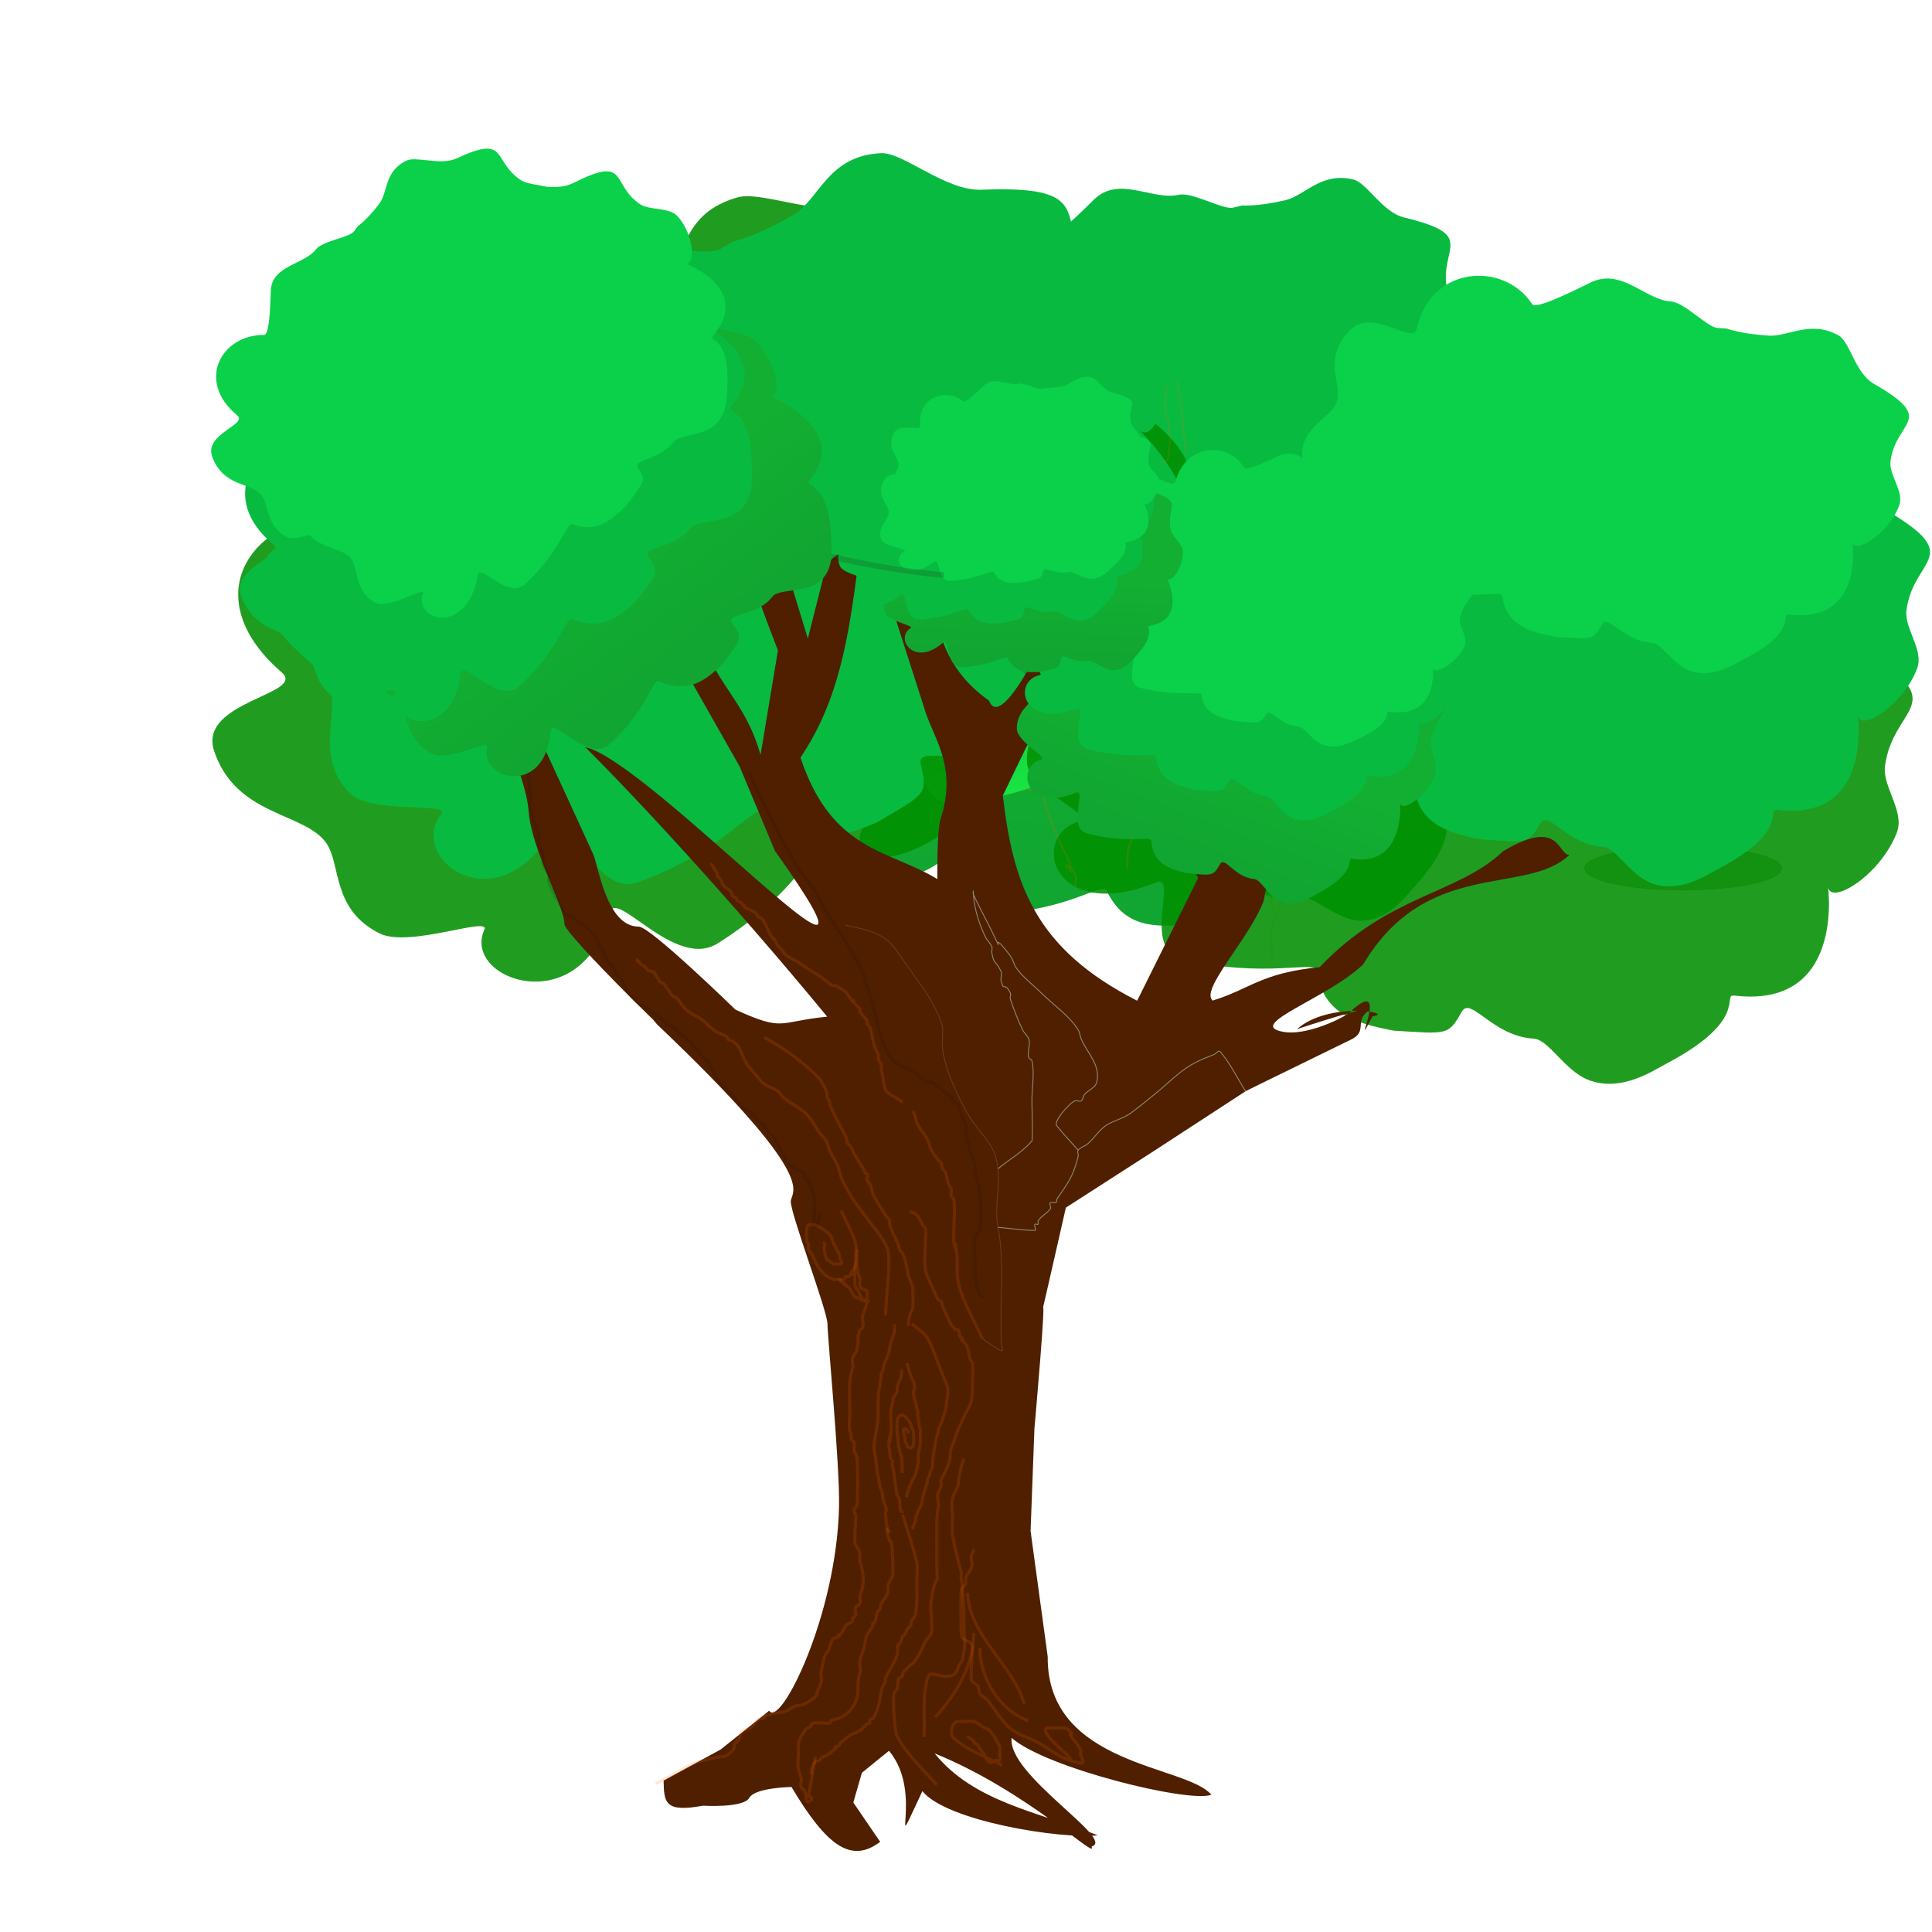<?xml version="1.0" encoding="UTF-8" standalone="no"?>
<!-- Created with Inkscape (http://www.inkscape.org/) -->

<svg
   width="250"
   height="250"
   viewBox="0 0 66.146 66.146"
   version="1.1"
   id="svg19769"
   inkscape:version="1.2.2 (732a01da63, 2022-12-09)"
   sodipodi:docname="arbol4.svg"
   xmlns:inkscape="http://www.inkscape.org/namespaces/inkscape"
   xmlns:sodipodi="http://sodipodi.sourceforge.net/DTD/sodipodi-0.dtd"
   xmlns:xlink="http://www.w3.org/1999/xlink"
   xmlns="http://www.w3.org/2000/svg"
   xmlns:svg="http://www.w3.org/2000/svg">
  <sodipodi:namedview
     id="namedview19771"
     pagecolor="#ffffff"
     bordercolor="#000000"
     borderopacity="0.25"
     inkscape:showpageshadow="2"
     inkscape:pageopacity="0.0"
     inkscape:pagecheckerboard="0"
     inkscape:deskcolor="#d1d1d1"
     inkscape:document-units="mm"
     showgrid="false"
     inkscape:zoom="1.3228492"
     inkscape:cx="68.034967"
     inkscape:cy="106.58812"
     inkscape:window-width="1366"
     inkscape:window-height="705"
     inkscape:window-x="-8"
     inkscape:window-y="-8"
     inkscape:window-maximized="1"
     inkscape:current-layer="g63459" />
  <defs
     id="defs19766">
    <linearGradient
       inkscape:collect="always"
       xlink:href="#linearGradient12841"
       id="linearGradient63461"
       gradientUnits="userSpaceOnUse"
       gradientTransform="matrix(6.836,-1.589,1.338,6.085,-161.784,39.485)"
       x1="21.503"
       y1="20.06"
       x2="21.912"
       y2="18.75" />
    <linearGradient
       inkscape:collect="always"
       id="linearGradient12841">
      <stop
         style="stop-color:#11a531;stop-opacity:1;"
         offset="0"
         id="stop12837" />
      <stop
         style="stop-color:#12af32;stop-opacity:1;"
         offset="1"
         id="stop12839" />
    </linearGradient>
    <linearGradient
       inkscape:collect="always"
       xlink:href="#linearGradient6868"
       id="linearGradient63463"
       gradientUnits="userSpaceOnUse"
       gradientTransform="matrix(7.726,-1.796,1.684,7.658,-187.197,18.488)"
       x1="21.663"
       y1="17.187"
       x2="21.566"
       y2="19.021" />
    <linearGradient
       inkscape:collect="always"
       id="linearGradient6868">
      <stop
         style="stop-color:#00a03f;stop-opacity:1;"
         offset="0"
         id="stop6864" />
      <stop
         style="stop-color:#22ff45;stop-opacity:1;"
         offset="1"
         id="stop6866" />
    </linearGradient>
    <linearGradient
       inkscape:collect="always"
       xlink:href="#linearGradient6868"
       id="linearGradient63465"
       gradientUnits="userSpaceOnUse"
       gradientTransform="matrix(6.836,-1.589,1.338,6.085,-161.935,37.651)"
       x1="21.458"
       y1="16.933"
       x2="21.478"
       y2="18.885" />
    <linearGradient
       inkscape:collect="always"
       xlink:href="#linearGradient12841"
       id="linearGradient63479"
       gradientUnits="userSpaceOnUse"
       gradientTransform="matrix(4.027,0.362,-0.598,3.516,-62.771,47.539)"
       x1="21.503"
       y1="20.06"
       x2="21.912"
       y2="18.75" />
    <linearGradient
       inkscape:collect="always"
       xlink:href="#linearGradient12841"
       id="linearGradient63487"
       gradientUnits="userSpaceOnUse"
       gradientTransform="matrix(2.842,-0.645,0.556,2.471,-67.153,81.408)"
       x1="21.503"
       y1="20.06"
       x2="21.912"
       y2="18.75" />
    <linearGradient
       inkscape:collect="always"
       xlink:href="#linearGradient12841"
       id="linearGradient63493"
       gradientUnits="userSpaceOnUse"
       gradientTransform="matrix(3.007,-4.026,4.06,2.806,-155.162,146.374)"
       x1="21.503"
       y1="20.06"
       x2="21.912"
       y2="18.75" />
  </defs>
  <g
     inkscape:label="Capa 1"
     inkscape:groupmode="layer"
     id="layer1">
    <g
       id="g63459"
       transform="matrix(0.792,0,0,0.792,31.919,-70.094)">
      <ellipse
         style="opacity:1;fill:#969c7e;fill-opacity:1;fill-rule:nonzero;stroke:#918a6f;stroke-width:0.03;stroke-dasharray:none;paint-order:fill markers stroke"
         id="ellipse63249"
         cx="32.458"
         cy="126.041"
         rx="4.258"
         ry="0.934" />
      <path
         style="opacity:0.161;fill:#552200;fill-opacity:0;fill-rule:nonzero;stroke:#ff6600;stroke-width:0.183;stroke-dasharray:none;paint-order:fill markers stroke"
         d="m 10.32,114.67 c 3.542,0.042 0.86,-0.08 7.073,5.473 0.239,0.214 0.261,0.553 0.425,0.815 0.018,0.029 0.142,0.065 0.113,0.044 -0.244,-0.163 -0.5,-0.313 -0.75,-0.47 0.23,0.03 0.473,0.021 0.69,0.093 0.085,0.028 0.103,0.129 0.169,0.183 0.12,0.099 0.308,0.22 0.418,0.34 0.202,0.221 0.33,0.812 0.456,1.122"
         id="path63251" />
      <path
         style="opacity:0.161;fill:#552200;fill-opacity:0;fill-rule:nonzero;stroke:#ff6600;stroke-width:0.183;stroke-dasharray:none;paint-order:fill markers stroke"
         d="m 23.08,118.996 c -1.218,-2.996 -0.234,-0.408 -0.994,-8.18"
         id="path63253" />
      <path
         style="opacity:0.161;fill:#552200;fill-opacity:0;fill-rule:nonzero;stroke:#ff6600;stroke-width:0.183;stroke-dasharray:none;paint-order:fill markers stroke"
         d="m 22.243,116.249 c -1.664,-2.713 -0.908,-1.841 -3.17,-4.129 -0.068,-0.071 -0.275,-0.129 -0.361,-0.2"
         id="path63255" />
      <path
         style="opacity:0.161;fill:#552200;fill-opacity:0;fill-rule:nonzero;stroke:#ff6600;stroke-width:0.183;stroke-dasharray:none;paint-order:fill markers stroke"
         d="m 16.71,112.498 c -1.629,-0.95 -3.459,-1.687 -4.888,-2.85 -0.417,-0.34 -0.291,-0.967 -0.406,-1.457 -0.074,-0.311 0.617,-0.803 0.813,-0.982 0.06,-0.053 0.178,-0.032 0.247,-0.08 0.033,-0.021 0.02,-0.075 0.055,-0.099 0.219,-0.152 0.636,-0.208 0.905,-0.296 0.171,-0.056 0.917,-0.256 1.016,-0.253 0.169,0.006 0.328,0.068 0.497,0.075 0.119,0.006 0.239,-0.046 0.358,-0.037 0.193,0.017 0.18,0.1 0.332,0.129 0.126,0.023 0.27,-0.013 0.386,0.032 0.06,0.022 0.081,0.091 0.14,0.114 0.093,0.037 0.21,0.023 0.304,0.06 0.83,0.324 1.472,1.558 1.767,2.283 0.115,0.282 0.423,0.758 0.428,1.052 0.002,0.071 -0.082,0.126 -0.106,0.194 -0.019,0.053 0.003,0.115 -0.027,0.167 -0.012,0.023 -0.071,0.003 -0.084,0.028 -0.03,0.051 -0.009,0.112 -0.027,0.167 -0.055,0.19 -0.398,0.545 -0.569,0.663 -0.14,0.097 -0.344,0.119 -0.465,0.232 -0.019,0.019 0.032,0.046 0.03,0.071 -0.024,0.154 -0.167,0.067 -0.19,0.221 -0.018,0.115 0.015,0.216 -0.051,0.335"
         id="path63257" />
      <path
         style="opacity:0.161;fill:#552200;fill-opacity:0;fill-rule:nonzero;stroke:#ff6600;stroke-width:0.183;stroke-dasharray:none;paint-order:fill markers stroke"
         d="m 15.623,109.595 c -0.693,-0.329 -1.572,-0.466 -2.08,-0.988 -0.649,-0.667 0.981,-1.037 1.307,-1.144 0.14,-0.046 0.288,-0.124 0.44,-0.065 0.027,0.01 0.002,0.06 0.03,0.071 0.06,0.023 0.134,-0.006 0.193,0.017 0.332,0.129 1.041,0.664 1.225,0.95 0.056,0.086 0.06,0.193 0.114,0.281 0.275,0.452 0.053,-0.029 0.307,0.297 0.128,0.165 0.211,0.52 0.285,0.702 0.087,0.217 0.336,0.704 0.095,0.923 -0.08,0.072 -0.672,0.256 -0.741,0.243 -0.171,-0.032 -0.322,-0.134 -0.497,-0.078"
         id="path63259" />
      <path
         style="opacity:0.161;fill:#552200;fill-opacity:0;fill-rule:nonzero;stroke:#2b1100;stroke-width:0.183;stroke-dasharray:none;paint-order:fill markers stroke"
         d="M 10.488,106.825 C 7.838,105.494 5.694,103.541 3.15,102.075 c -0.162,-0.094 -0.02,0.18 -0.113,-0.043"
         id="path63261" />
      <path
         style="opacity:0.161;fill:#552200;fill-opacity:0;fill-rule:nonzero;stroke:#2b1100;stroke-width:0.183;stroke-dasharray:none;paint-order:fill markers stroke"
         d="m 13.036,99.79 c 0.15,0.137 0.329,0.252 0.446,0.41 1.119,1.507 1.98,3.169 3.258,4.576 0.71,0.782 1.776,1.263 2.643,1.916 0.465,0.351 1.357,1.261 1.65,1.765 0.619,1.065 -0.486,-0.547 0.393,0.507 0.055,0.067 0.569,1.252 0.57,1.403 0.001,0.044 -0.12,0.581 -0.129,0.599 -0.012,0.023 -0.091,0.004 -0.084,0.028 0.01,0.023 0.055,-0.017 0.084,-0.028"
         id="path63263" />
      <path
         style="opacity:0.161;fill:#552200;fill-opacity:0;fill-rule:nonzero;stroke:#ff6600;stroke-width:0.139;stroke-dasharray:none;paint-order:fill markers stroke"
         d="m 6.859,126.964 c 0.348,-1.008 0.45,-2.101 1.045,-3.024 0.303,-0.471 1.677,-0.798 2.346,-1.02 1.21,-0.4 2.441,-0.762 3.574,-1.305 0.076,-0.035 0.424,-0.321 0.434,-0.326 0.171,-0.094 0.369,-0.144 0.54,-0.24 0.438,-0.244 0.728,-0.625 1.115,-0.917 0.07,-0.053 0.164,-0.079 0.228,-0.137 0.166,-0.153 0.275,-0.347 0.432,-0.508 0.141,-0.145 0.355,-0.205 0.496,-0.347 0.296,-0.296 0.612,-0.671 0.991,-0.876 0.114,-0.061 0.261,-0.062 0.374,-0.124 0.145,-0.079 0.239,-0.213 0.372,-0.306 0.144,-0.101 0.465,-0.136 0.624,-0.206 0.311,-0.139 0.18,-0.158 0.496,-0.347 0.147,-0.088 0.343,-0.091 0.499,-0.165 0.086,-0.042 1.059,-0.535 1.139,-0.681"
         id="path63265" />
      <path
         style="opacity:0.161;fill:#552200;fill-opacity:0;fill-rule:nonzero;stroke:#ff6600;stroke-width:0.139;stroke-dasharray:none;paint-order:fill markers stroke"
         d="m 8.618,122.73 c 0.38,-0.227 0.76,-0.454 1.139,-0.681 2.019,-1.013 4.107,-1.925 6.057,-3.039 0.353,-0.201 0.504,-0.591 0.782,-0.867 0.061,-0.06 0.164,-0.079 0.228,-0.137 0.045,-0.039 0.042,-0.106 0.081,-0.149 0.124,-0.133 0.302,-0.272 0.391,-0.434 0.01,-0.019 -0.03,-0.035 -0.022,-0.054 0.04,-0.075 0.145,0.019 0.165,-0.115 0.027,-0.177 -0.317,-0.248 -0.319,-0.442 -0.002,-0.154 0.223,-0.316 0.328,-0.413 0.066,-0.061 0.019,-0.129 0.06,-0.202"
         id="path63267" />
      <path
         style="opacity:0.161;fill:#552200;fill-opacity:0;fill-rule:nonzero;stroke:#ff6600;stroke-width:0.183;stroke-dasharray:none;paint-order:fill markers stroke"
         d="m 23.933,114.901 c -0.545,-1.783 -0.04,-3.626 -0.157,-5.433 -0.018,-0.3 -0.259,-0.636 -0.371,-0.912 -0.141,-0.347 -0.314,-1.039 -0.542,-1.333 -0.427,-0.552 -1.474,-1.257 -2.251,-1.409 -0.312,-0.061 -0.438,-0.117 -0.665,-0.259 -0.074,-0.046 -0.085,-0.152 -0.169,-0.183 -0.027,-0.01 -0.055,0.017 -0.084,0.028"
         id="path63269" />
      <path
         style="opacity:1;fill:url(#linearGradient63461);fill-opacity:1;fill-rule:nonzero;stroke-width:2.029;paint-order:fill markers stroke"
         d="m 13.254,108.506 c -0.527,0.122 -2.137,-0.933 -2.838,-0.771 -1.355,0.312 -3.133,-1.169 -4.413,0.194 -1.187,1.264 -2.267,2.334 -2.511,2.115 -2.207,-1.987 -5.832,-0.637 -5.337,3.171 0.135,1.038 -2.656,-0.539 -3.338,1.148 -0.906,2.24 0.869,3.221 0.696,4.458 -0.118,0.849 -1.316,1.967 -0.677,3.424 0.391,0.892 3.062,1.292 2.604,1.585 -1.649,1.057 0.343,4.229 3.388,1.542 0.696,-0.614 0.324,2.69 1.934,2.619 3.113,-0.137 4.595,-1.371 4.778,-0.985 0.75,1.589 2.069,1.586 3.435,1.464 1.889,-0.438 1.952,-0.377 2.102,-1.42 0.101,-0.709 1.375,0.602 2.839,0.256 0.523,-0.124 1.487,0.886 2.423,0.985 1.288,0.137 2.103,-1.015 2.49,-1.442 2.313,-2.546 0.964,-3.189 1.457,-3.271 4.216,-0.701 1.534,-5.623 1.805,-5.079 0.345,0.692 1.669,-1.017 1.667,-2.785 -7.11e-4,-0.869 -1.101,-1.572 -1.275,-2.364 -0.529,-2.406 1.619,-3.039 -2.304,-4.123 -1.16,-0.321 -1.98,-1.99 -2.696,-2.182 -1.705,-0.457 -2.493,0.859 -3.514,1.097 -1.45,0.337 -2.231,0.253 -2.231,0.253 z"
         id="path63271"
         sodipodi:nodetypes="sssssssssssscssssssssssscs" />
      <path
         style="opacity:1;fill:url(#linearGradient63463);fill-opacity:1;fill-rule:nonzero;stroke-width:2.087;paint-order:fill markers stroke"
         d="m 12.124,103.534 c -0.556,0.129 -2.242,-0.908 -2.983,-0.738 -1.432,0.33 -3.288,-1.133 -4.654,0.25 -1.266,1.282 -2.418,2.369 -2.672,2.152 -2.303,-1.965 -6.141,-0.566 -5.665,3.247 0.13,1.039 -2.794,-0.507 -3.533,1.193 -0.982,2.258 0.878,3.219 0.681,4.462 -0.135,0.853 -1.41,1.989 -0.754,3.442 0.402,0.89 3.213,1.257 2.726,1.557 -1.751,1.08 0.311,4.236 3.554,1.503 0.741,-0.625 0.31,2.693 2.008,2.602 3.283,-0.177 4.861,-1.432 5.048,-1.047 0.772,1.584 2.162,1.564 3.604,1.425 1.997,-0.463 2.062,-0.403 2.232,-1.451 0.115,-0.712 1.443,0.587 2.99,0.221 0.553,-0.13 1.557,0.869 2.543,0.957 1.356,0.121 2.229,-1.045 2.643,-1.477 2.469,-2.582 1.054,-3.21 1.575,-3.299 4.453,-0.756 1.684,-5.657 1.964,-5.116 0.356,0.69 1.772,-1.04 1.791,-2.814 0.01,-0.871 -1.142,-1.562 -1.316,-2.355 -0.529,-2.406 1.743,-3.068 -2.38,-4.106 -1.219,-0.307 -2.063,-1.971 -2.816,-2.154 -1.792,-0.437 -2.638,0.893 -3.718,1.144 -1.533,0.356 -2.355,0.281 -2.355,0.281 z"
         id="path63273"
         sodipodi:nodetypes="sssssssssssscssssssssssscs" />
      <path
         style="opacity:1;fill:url(#linearGradient63465);fill-opacity:1;fill-rule:nonzero;stroke-width:1.75;paint-order:fill markers stroke"
         d="m 11.944,101.623 c -0.492,0.115 -1.956,-0.681 -2.612,-0.53 -1.267,0.292 -2.874,-0.84 -4.102,0.293 -1.139,1.05 -2.174,1.941 -2.393,1.773 -1.99,-1.524 -5.396,-0.329 -5.048,2.707 0.095,0.828 -2.45,-0.349 -3.133,1.023 -0.907,1.823 0.712,2.554 0.515,3.551 -0.135,0.684 -1.279,1.617 -0.729,2.765 0.337,0.703 2.805,0.94 2.371,1.19 -1.562,0.898 0.194,3.378 3.1,1.13 0.664,-0.514 0.222,2.146 1.719,2.039 2.894,-0.207 4.307,-1.241 4.464,-0.938 0.65,1.25 1.874,1.207 3.146,1.067 1.767,-0.41 1.823,-0.363 1.993,-1.204 0.115,-0.571 1.259,0.44 2.628,0.117 0.489,-0.115 1.355,0.663 2.221,0.714 1.192,0.071 1.982,-0.879 2.354,-1.233 2.222,-2.112 0.988,-2.586 1.449,-2.667 3.934,-0.693 1.59,-4.554 1.825,-4.126 0.3,0.544 1.579,-0.867 1.63,-2.284 0.025,-0.696 -0.976,-1.225 -1.114,-1.855 -0.421,-1.912 1.592,-2.486 -2.018,-3.233 -1.067,-0.221 -1.779,-1.533 -2.438,-1.665 -1.57,-0.314 -2.339,0.766 -3.295,0.988 -1.356,0.315 -2.079,0.272 -2.079,0.272 z"
         id="path63275"
         sodipodi:nodetypes="sssssssssssscssssssssssscs" />
      <path
         style="opacity:1;fill:#09ba41;fill-opacity:1;fill-rule:nonzero;stroke-width:1.626;paint-order:fill markers stroke"
         d="M 13,97.479 C 12.561,97.58 11.237,96.789 10.651,96.924 9.521,97.185 8.064,96.066 6.982,97.137 5.978,98.131 5.066,98.973 4.866,98.807 3.059,97.304 0.028,98.398 0.388,101.333 c 0.098,0.8 -2.2,-0.378 -2.79,0.935 -0.784,1.743 0.678,2.475 0.518,3.434 -0.11,0.657 -1.12,1.538 -0.609,2.655 0.313,0.684 2.527,0.954 2.143,1.187 -1.385,0.84 0.228,3.261 2.795,1.142 0.587,-0.485 0.233,2.073 1.572,1.995 2.589,-0.151 3.837,-1.125 3.984,-0.829 0.602,1.217 1.698,1.196 2.834,1.082 1.576,-0.365 1.627,-0.319 1.766,-1.127 0.094,-0.549 1.135,0.446 2.356,0.157 0.436,-0.104 1.224,0.663 2,0.726 1.069,0.087 1.761,-0.815 2.089,-1.15 1.957,-2 0.844,-2.477 1.255,-2.548 3.513,-0.602 1.351,-4.365 1.569,-3.949 0.277,0.53 1.401,-0.809 1.423,-2.176 0.011,-0.671 -0.894,-1.198 -1.028,-1.808 -0.407,-1.851 1.386,-2.37 -1.859,-3.152 -0.96,-0.231 -1.618,-1.509 -2.211,-1.647 -1.411,-0.329 -2.083,0.7 -2.935,0.898 -1.21,0.281 -1.858,0.227 -1.858,0.227 z"
         id="path63277"
         sodipodi:nodetypes="sssssssssssscssssssssssscs" />
      <path
         style="opacity:0.161;fill:#552200;fill-opacity:0;fill-rule:nonzero;stroke:#ff6600;stroke-width:0.134;stroke-dasharray:none;paint-order:fill markers stroke"
         d="m 14.682,129.989 c -0.121,-2.323 -0.065,-0.33 1.317,-5.857"
         id="path63279" />
      <path
         style="opacity:0.161;fill:#552200;fill-opacity:0;fill-rule:nonzero;stroke:#ff6600;stroke-width:0.134;stroke-dasharray:none;paint-order:fill markers stroke"
         d="m 14.769,127.918 c -0.506,-2.219 -0.187,-1.46 -1.22,-3.51 -0.031,-0.063 -0.162,-0.146 -0.206,-0.213"
         id="path63281" />
      <path
         style="opacity:0.161;fill:#552200;fill-opacity:0;fill-rule:nonzero;stroke:#ff6600;stroke-width:0.134;stroke-dasharray:none;paint-order:fill markers stroke"
         d="m 11.786,124.178 c -0.917,-0.995 -2.027,-1.883 -2.75,-2.983 -0.211,-0.321 0.033,-0.728 0.073,-1.091 0.025,-0.23 0.634,-0.427 0.817,-0.51 0.056,-0.025 0.134,0.015 0.194,-0.004 0.028,-0.008 0.033,-0.048 0.063,-0.057 0.193,-0.06 0.501,-0.011 0.713,-0.017 0.135,-0.003 0.711,0.013 0.78,0.036 0.118,0.039 0.215,0.116 0.333,0.155 0.083,0.028 0.18,0.018 0.262,0.049 0.132,0.052 0.103,0.106 0.203,0.158 0.083,0.043 0.194,0.047 0.265,0.102 0.037,0.028 0.034,0.079 0.071,0.108 0.057,0.045 0.142,0.06 0.2,0.104 0.506,0.396 0.656,1.382 0.685,1.944 0.012,0.219 0.112,0.612 0.042,0.816 -0.016,0.049 -0.089,0.07 -0.124,0.112 -0.027,0.033 -0.026,0.08 -0.06,0.11 -0.014,0.014 -0.05,-0.011 -0.066,9.2e-4 -0.033,0.03 -0.034,0.076 -0.06,0.11 -0.087,0.12 -0.415,0.294 -0.566,0.34 -0.123,0.038 -0.272,0.011 -0.386,0.064 -0.018,0.008 0.011,0.039 0.002,0.055 -0.054,0.102 -0.134,0.011 -0.189,0.114 -0.041,0.076 -0.042,0.152 -0.118,0.221"
         id="path63283" />
      <path
         style="opacity:0.161;fill:#552200;fill-opacity:0;fill-rule:nonzero;stroke:#ff6600;stroke-width:0.134;stroke-dasharray:none;paint-order:fill markers stroke"
         d="m 11.734,121.947 c -0.409,-0.371 -0.995,-0.648 -1.226,-1.114 -0.294,-0.595 0.949,-0.513 1.205,-0.519 0.111,-0.003 0.234,-0.026 0.327,0.046 0.016,0.013 -0.013,0.042 0.002,0.055 0.037,0.028 0.096,0.023 0.132,0.052 0.203,0.158 0.572,0.675 0.631,0.911 0.018,0.071 -0.005,0.146 0.011,0.218 0.083,0.37 0.045,-0.01 0.144,0.269 0.049,0.141 0.021,0.403 0.028,0.544 0.009,0.168 0.064,0.556 -0.16,0.657 -0.073,0.033 -0.538,0.038 -0.583,0.014 -0.113,-0.058 -0.194,-0.159 -0.332,-0.156"
         id="path63285" />
      <path
         style="opacity:0.161;fill:#552200;fill-opacity:0;fill-rule:nonzero;stroke:#2b1100;stroke-width:0.134;stroke-dasharray:none;paint-order:fill markers stroke"
         d="m 8.79,118.968 c -1.544,-1.469 -2.576,-3.263 -4.012,-4.804 -0.091,-0.099 -0.06,0.12 -0.069,-0.053"
         id="path63287" />
      <path
         style="opacity:0.161;fill:#552200;fill-opacity:0;fill-rule:nonzero;stroke:#2b1100;stroke-width:0.134;stroke-dasharray:none;paint-order:fill markers stroke"
         d="m 12.327,114.636 c 0.071,0.125 0.17,0.242 0.214,0.376 0.419,1.273 0.616,2.6 1.173,3.838 0.309,0.687 0.943,1.241 1.395,1.872 0.242,0.339 0.647,1.153 0.73,1.562 0.174,0.865 -0.208,-0.479 0.152,0.432 0.022,0.058 0.092,0.983 0.056,1.088 -0.01,0.03 -0.229,0.377 -0.239,0.387 -0.014,0.014 -0.066,-0.016 -0.066,9.3e-4 5.12e-4,0.019 0.043,-3.4e-4 0.066,-9.3e-4"
         id="path63289" />
      <path
         style="opacity:0.161;fill:#552200;fill-opacity:0;fill-rule:nonzero;stroke:#ff6600;stroke-width:0.134;stroke-dasharray:none;paint-order:fill markers stroke"
         d="m 16.859,126.942 c 0.65,-0.814 1.097,-1.773 1.949,-2.442 0.434,-0.342 1.82,-0.261 2.515,-0.278 1.257,-0.03 2.521,-0.02 3.752,-0.199 0.082,-0.01 0.499,-0.173 0.51,-0.176 0.189,-0.038 0.391,-0.029 0.58,-0.069 0.487,-0.1 0.88,-0.365 1.335,-0.522 0.082,-0.029 0.179,-0.026 0.256,-0.061 0.204,-0.093 0.368,-0.238 0.566,-0.34 0.178,-0.092 0.397,-0.088 0.575,-0.177 0.371,-0.187 0.787,-0.438 1.205,-0.519 0.126,-0.024 0.263,0.015 0.389,-0.01 0.16,-0.032 0.291,-0.127 0.445,-0.174 0.167,-0.052 0.477,0.004 0.648,-0.015 0.335,-0.04 0.219,-0.093 0.574,-0.177 0.166,-0.039 0.348,0.011 0.518,-0.011 0.094,-0.014 1.16,-0.193 1.282,-0.303"
         id="path63291" />
      <path
         style="opacity:0.161;fill:#552200;fill-opacity:0;fill-rule:nonzero;stroke:#ff6600;stroke-width:0.134;stroke-dasharray:none;paint-order:fill markers stroke"
         d="m 19.864,123.603 c 0.427,-0.101 0.854,-0.202 1.282,-0.303 2.208,-0.361 4.448,-0.613 6.625,-1.084 0.393,-0.085 0.66,-0.395 1.008,-0.569 0.076,-0.037 0.179,-0.026 0.256,-0.061 0.054,-0.023 0.073,-0.084 0.124,-0.112 0.159,-0.086 0.37,-0.163 0.504,-0.284 0.014,-0.014 -0.017,-0.04 -0.002,-0.055 0.062,-0.057 0.129,0.057 0.191,-0.059 0.082,-0.152 -0.215,-0.311 -0.155,-0.486 0.047,-0.14 0.309,-0.224 0.439,-0.283 0.081,-0.037 0.059,-0.111 0.121,-0.166"
         id="path63293" />
      <path
         style="opacity:0.161;fill:#552200;fill-opacity:0;fill-rule:nonzero;stroke:#ff6600;stroke-width:0.134;stroke-dasharray:none;paint-order:fill markers stroke"
         d="m 20.954,122.107 c 0.191,-0.059 0.485,-0.023 0.575,-0.177 0.475,-0.815 0.761,-1.704 1.033,-2.584 0.051,-0.165 -0.121,-0.585 -0.042,-0.816 0.05,-0.147 0.152,-0.163 0.177,-0.331 0.02,-0.14 0.002,-0.299 0.042,-0.437 0.047,-0.168 0.276,-0.404 0.299,-0.497 0.013,-0.053 -0.018,-0.11 -0.009,-0.163 0.021,-0.118 0.427,-0.511 0.425,-0.555"
         id="path63295" />
      <path
         style="opacity:0.161;fill:#552200;fill-opacity:0;fill-rule:nonzero;stroke:#ff6600;stroke-width:0.134;stroke-dasharray:none;paint-order:fill markers stroke"
         d="m 23.015,121.84 c 1.064,-4.504 0.705,-2.691 1.21,-5.419"
         id="path63297" />
      <path
         style="opacity:0.161;fill:#552200;fill-opacity:0;fill-rule:nonzero;stroke:#ff6600;stroke-width:0.134;stroke-dasharray:none;paint-order:fill markers stroke"
         d="m 16.296,127.337 c 0.055,-1.345 0.867,-2.514 1.23,-3.786 0.061,-0.211 -0.026,-0.493 -0.037,-0.707 -0.014,-0.269 0.035,-0.783 -0.054,-1.033 -0.166,-0.47 -0.731,-1.174 -1.242,-1.44 -0.205,-0.107 -0.281,-0.172 -0.406,-0.317 -0.04,-0.047 -0.023,-0.123 -0.074,-0.162 -0.016,-0.013 -0.043,3.3e-4 -0.066,9.3e-4"
         id="path63299" />
      <path
         style="opacity:1;fill:#008f00;fill-opacity:0.875;fill-rule:nonzero;stroke-width:2.313;paint-order:fill markers stroke"
         d="m 30.355,113.071 c -0.645,-0.039 -2.056,-1.639 -2.914,-1.692 -1.658,-0.103 -3.092,-2.198 -5.077,-1.187 -1.841,0.937 -3.485,1.707 -3.675,1.403 -1.722,-2.754 -6.36,-2.495 -7.292,1.609 -0.254,1.118 -2.799,-1.394 -4.233,0.14 -1.905,2.038 -0.278,3.613 -0.958,4.842 -0.466,0.843 -2.262,1.626 -2.109,3.338 0.094,1.048 2.964,2.303 2.33,2.463 -2.283,0.577 -1.269,4.492 3.235,2.664 1.03,-0.418 -0.687,2.891 1.165,3.324 3.582,0.837 5.745,0.025 5.8,0.482 0.228,1.883 1.723,2.295 3.319,2.599 2.313,0.14 2.36,0.223 2.938,-0.812 0.393,-0.703 1.323,1.057 3.118,1.158 0.641,0.036 1.338,1.386 2.36,1.784 1.406,0.547 2.781,-0.391 3.388,-0.712 3.619,-1.912 2.342,-3.004 2.933,-2.934 5.052,0.6 3.943,-5.347 4.037,-4.698 0.12,0.826 2.29,-0.529 2.981,-2.364 0.34,-0.901 -0.632,-1.976 -0.518,-2.853 0.344,-2.661 3.025,-2.642 -0.995,-5 -1.189,-0.697 -1.464,-2.686 -2.2,-3.111 -1.753,-1.011 -3.162,0.107 -4.413,0.033 -1.776,-0.106 -2.628,-0.44 -2.628,-0.44 z"
         id="path63301"
         sodipodi:nodetypes="sssssssssssscssssssssssscs" />
      <path
         style="opacity:1;fill:#09ba41;fill-opacity:1;fill-rule:nonzero;stroke-width:2.011;paint-order:fill markers stroke"
         d="m 32.65,107.422 c -0.56,-0.036 -1.796,-1.433 -2.542,-1.482 -1.441,-0.095 -2.7,-1.922 -4.418,-1.048 -1.594,0.81 -3.017,1.476 -3.184,1.211 -1.513,-2.403 -5.541,-2.191 -6.326,1.379 -0.214,0.973 -2.44,-1.222 -3.677,0.11 -1.643,1.768 -0.219,3.144 -0.804,4.212 -0.401,0.732 -1.956,1.409 -1.812,2.899 0.088,0.913 2.589,2.014 2.039,2.151 -1.98,0.495 -1.075,3.907 2.827,2.329 0.892,-0.361 -0.58,2.515 1.033,2.897 3.117,0.739 4.992,0.038 5.043,0.437 0.209,1.64 1.511,2.003 2.899,2.272 2.01,0.129 2.052,0.201 2.548,-0.698 0.337,-0.611 1.155,0.924 2.716,1.017 0.557,0.033 1.171,1.211 2.061,1.56 1.225,0.481 2.414,-0.332 2.939,-0.61 3.133,-1.654 2.017,-2.608 2.531,-2.545 4.393,0.537 3.394,-4.644 3.479,-4.078 0.109,0.72 1.986,-0.454 2.576,-2.049 0.289,-0.784 -0.561,-1.722 -0.468,-2.485 0.283,-2.316 2.613,-2.291 -0.895,-4.356 -1.037,-0.61 -1.288,-2.343 -1.93,-2.714 -1.53,-0.885 -2.747,0.084 -3.834,0.015 -1.544,-0.098 -2.286,-0.391 -2.286,-0.391 z"
         id="path63303"
         sodipodi:nodetypes="sssssssssssscssssssssssscs" />
      <path
         style="opacity:1;fill:#09ba41;fill-opacity:1;fill-rule:nonzero;stroke-width:1.686;paint-order:fill markers stroke"
         d="m 30.839,105.47 c -0.496,-0.03 -1.604,-1.15 -2.264,-1.193 -1.275,-0.083 -2.408,-1.544 -3.918,-0.859 -1.4,0.636 -2.652,1.157 -2.802,0.945 -1.364,-1.92 -4.922,-1.774 -5.578,1.061 -0.178,0.773 -2.171,-0.986 -3.25,0.066 -1.433,1.397 -0.16,2.499 -0.665,3.345 -0.346,0.58 -1.714,1.109 -1.571,2.296 0.087,0.727 2.311,1.616 1.826,1.722 -1.746,0.383 -0.908,3.101 2.525,1.868 0.785,-0.282 -0.485,1.997 0.945,2.31 2.764,0.605 4.414,0.059 4.463,0.376 0.203,1.306 1.357,1.602 2.588,1.823 1.779,0.114 1.816,0.171 2.245,-0.541 0.292,-0.484 1.032,0.742 2.412,0.825 0.493,0.03 1.049,0.969 1.839,1.252 1.088,0.39 2.131,-0.251 2.592,-0.468 2.752,-1.298 1.755,-2.063 2.21,-2.01 3.89,0.452 2.95,-3.674 3.031,-3.224 0.104,0.573 1.751,-0.35 2.255,-1.615 0.248,-0.621 -0.514,-1.373 -0.44,-1.979 0.224,-1.84 2.285,-1.807 -0.839,-3.469 -0.924,-0.491 -1.164,-1.871 -1.736,-2.17 -1.362,-0.713 -2.427,0.051 -3.389,-0.01 -1.366,-0.087 -2.025,-0.324 -2.025,-0.324 z"
         id="path63305"
         sodipodi:nodetypes="sssssssssssscssssssssssscs" />
      <path
         style="opacity:1;fill:#0ad149;fill-opacity:1;fill-rule:nonzero;stroke-width:1.567;paint-order:fill markers stroke"
         d="m 33.94,102.679 c -0.442,-0.029 -1.421,-1.105 -2.01,-1.143 -1.137,-0.075 -2.135,-1.483 -3.489,-0.812 -1.256,0.622 -2.377,1.132 -2.51,0.927 -1.2,-1.851 -4.377,-1.693 -4.988,1.054 -0.167,0.748 -1.928,-0.943 -2.901,0.08 -1.292,1.359 -0.166,2.419 -0.624,3.24 -0.315,0.563 -1.54,1.081 -1.423,2.229 0.072,0.703 2.048,1.553 1.614,1.658 -1.561,0.379 -0.839,3.005 2.236,1.796 0.703,-0.276 -0.451,1.934 0.822,2.23 2.461,0.573 3.939,0.035 3.98,0.342 0.169,1.262 1.197,1.543 2.293,1.752 1.586,0.102 1.62,0.157 2.009,-0.534 0.264,-0.47 0.914,0.713 2.145,0.786 0.44,0.026 0.927,0.933 1.63,1.203 0.968,0.371 1.904,-0.253 2.318,-0.465 2.468,-1.269 1.585,-2.004 1.991,-1.955 3.468,0.418 2.667,-3.569 2.735,-3.134 0.087,0.554 1.566,-0.347 2.028,-1.573 0.226,-0.603 -0.447,-1.326 -0.375,-1.912 0.217,-1.782 2.056,-1.759 -0.716,-3.353 -0.82,-0.471 -1.022,-1.804 -1.529,-2.091 -1.209,-0.683 -2.167,0.061 -3.025,0.007 -1.218,-0.078 -1.805,-0.304 -1.805,-0.304 z"
         id="path63307"
         sodipodi:nodetypes="sssssssssssscssssssssssscs" />
      <path
         style="opacity:1;fill:#008f00;fill-opacity:0.875;fill-rule:nonzero;stroke-width:2.722;paint-order:fill markers stroke"
         d="m -14.48,102.69 c -0.514,0.477 -3.378,0.502 -4.064,1.135 -1.325,1.224 -4.774,0.934 -5.058,3.162 -0.264,2.066 -0.576,3.866 -1.064,3.81 -4.416,-0.509 -7.494,3.283 -3.46,6.77 1.099,0.95 -3.638,1.246 -2.92,3.396 0.953,2.856 3.946,2.646 4.862,4.003 0.628,0.931 0.22,2.858 2.297,3.889 1.272,0.632 4.801,-0.763 4.524,-0.161 -1,2.169 4.234,4.01 5.414,-0.732 0.27,-1.084 2.819,2.48 4.665,1.326 3.568,-2.231 4.209,-4.465 4.775,-4.2 2.328,1.089 3.889,0.2 5.399,-0.841 1.844,-1.71 1.973,-1.691 1.207,-2.838 -0.521,-0.779 2.176,-0.321 3.599,-1.653 0.508,-0.476 2.566,-0.112 3.766,-0.642 1.652,-0.729 1.575,-2.433 1.648,-3.121 0.439,-4.109 -1.744,-3.847 -1.233,-4.261 4.366,-3.538 -3.27,-6.671 -2.456,-6.308 1.036,0.462 1.059,-2.142 -0.544,-3.915 -0.788,-0.871 -2.728,-0.836 -3.652,-1.514 -2.806,-2.057 -0.831,-4.136 -6.465,-2.586 -1.666,0.458 -4.15,-0.665 -5.172,-0.376 -2.437,0.688 -2.179,2.538 -3.175,3.463 -1.415,1.314 -2.418,1.754 -2.418,1.754 z"
         id="path63309"
         sodipodi:nodetypes="sssssssssssscssssssssssscs" />
      <path
         style="opacity:1;fill:#09ba41;fill-opacity:1;fill-rule:nonzero;stroke-width:2.61;paint-order:fill markers stroke"
         d="m -9.156,99.265 c -0.587,0.348 -3.068,-0.297 -3.852,0.165 -1.513,0.893 -4.403,-0.199 -5.321,1.925 -0.851,1.97 -1.664,3.666 -2.069,3.497 -3.659,-1.534 -7.461,1.474 -5.031,5.847 0.662,1.192 -3.517,0.373 -3.547,2.656 -0.04,3.031 2.608,3.525 2.989,5.074 0.261,1.062 -0.673,2.861 0.809,4.362 0.907,0.919 4.375,0.373 3.954,0.9 -1.518,1.898 2.445,4.934 4.895,0.547 0.56,-1.003 1.685,3.098 3.627,2.395 3.754,-1.359 4.982,-3.405 5.391,-3.012 1.681,1.615 3.297,1.106 4.915,0.436 2.108,-1.249 2.214,-1.201 1.898,-2.508 -0.215,-0.888 1.976,0.194 3.606,-0.783 0.582,-0.349 2.249,0.49 3.445,0.25 1.646,-0.33 2.094,-2.023 2.365,-2.683 1.619,-3.937 -0.345,-4.19 0.221,-4.478 4.837,-2.457 -0.809,-7.324 -0.217,-6.777 0.755,0.697 1.561,-1.858 0.712,-3.976 -0.417,-1.041 -2.103,-1.46 -2.697,-2.343 -1.801,-2.68 0.531,-4.261 -4.801,-4.055 -1.577,0.061 -3.382,-1.625 -4.352,-1.58 -2.311,0.106 -2.647,1.986 -3.787,2.662 -1.618,0.96 -2.617,1.159 -2.617,1.159 z"
         id="path63311"
         sodipodi:nodetypes="sssssssssssscssssssssssscs" />
      <path
         style="opacity:1;fill:#4f1f00;fill-opacity:1;fill-rule:nonzero;stroke-width:1.329;paint-order:fill markers stroke"
         d="m -11.892,132.791 c 7.031,6.683 5.831,7.16 5.776,7.625 -0.054,0.458 1.585,4.756 1.585,5.315 0,0.559 0.538,6.101 0.5,7.889 -0.102,4.751 -2.555,9.6 -3.02,8.833 l -2.097,1.677 -2.467,1.342 c 0.015,0.962 0.059,1.39 1.701,1.088 0,0 1.757,0.108 2.003,-0.339 0.247,-0.447 1.824,-0.47 1.824,-0.47 1.544,2.592 2.595,3.31 3.834,2.371 l -1.161,-1.699 0.37,-1.286 1.172,-0.95 c 1.594,1.891 -0.164,5.152 1.444,1.743 1.031,1.297 6.003,2.09 7.583,1.909 -2.603,-1.016 -5.362,-1.441 -7.054,-3.54 4.036,1.642 7.092,4.683 6.783,4.025 1.097,-0.284 -3.66,-3.103 -3.453,-4.696 1.434,1.288 7.655,2.826 8.633,2.46 -1.076,-1.296 -7.118,-1.241 -7.075,-5.972 l -0.74,-5.428 0.166,-4.426 c 3.224e-4,-0.003 0.563,-6.316 0.334,-5.099 -0.083,0.441 1.025,-4.456 1.025,-4.456 l 3.823,-2.46 3.947,-2.572 c -0.011,0.006 0.346,-0.181 4.563,-2.236 0.729,-0.355 0.123,-0.783 0.74,-1.23 0.617,-0.447 -3.083,0.783 -3.083,0.783 1.391,-1.228 4.31,-0.695 3.27,-0.559 -1.048,1.996 0.837,-1.777 -0.872,-0.281 0.092,0.097 -1.828,1.178 -3.015,0.952 -1.614,-0.308 1.916,-1.422 3.483,-2.914 2.75,-4.624 7.03,-2.942 8.911,-4.729 -0.519,-0.011 -0.387,-1.631 -2.864,-0.163 -1.927,1.85 -4.964,1.876 -7.927,5.011 -2.57,0.262 -2.979,0.937 -4.628,1.447 -0.566,-0.461 1.569,-2.653 2.197,-4.291 l 1.444,-7.107 c -0.584,-1.452 -1.208,-1.182 -1.85,-0.112 -0.756,1.885 -0.647,3.249 -2.343,5.702 -0.473,-2.352 -1.916,-4.617 -1.342,-7.064 -0.169,-1.089 -1.378,-0.974 -1.162,0.704 l 0.283,2.111 2.143,4.759 -2.636,5.304 c -4.425,-2.25 -5.364,-5.047 -5.806,-8.867 l 4.202,-8.688 c 0.913,-0.779 -0.167,-2.079 -1.233,-0.783 -0.1,0.508 -2.928,7.036 -3.565,5.367 -2.475,-1.748 -2.33,-4.103 -2.694,-6.262 -2.341,-1.4 -1.778,-0.317 -2.004,0.671 l 1.973,6.15 c 0.45,1.253 1.321,2.417 0.631,4.555 -0.173,0.537 -0.138,2.601 -0.138,2.601 -2.099,-1.279 -4.566,-1.179 -5.92,-5.255 1.695,-2.503 2.088,-5.331 2.467,-8.162 9.05e-4,-0.51 -0.644,-1.172 -1.357,-0.112 l -0.791,3.131 -1.675,-5.479 c 0.042,-0.324 -1.408,-1.005 -1.48,0.335 -0.042,0.782 1.862,5.654 1.862,5.654 l -0.752,4.521 c -0.841,-3.042 -2.791,-3.28 -3.207,-8.051 -0.995,-0.18 -2.245,-0.757 -1.85,1.23 l 4.148,7.308 1.526,3.65 c 6.425,9.049 -5.381,-3.871 -8.197,-4.478 2.246,2.23 6.308,6.619 10.462,11.653 -2.138,0.211 -1.834,0.669 -3.971,-0.306 0,0 -3.681,-3.588 -4.174,-3.586 -1.398,0.006 -1.743,-2.635 -1.978,-3.148 l -2.899,-6.314 c -0.297,-3.479 -0.563,-3.64 -1.718,-0.671 0,0 1.712,3.475 1.835,5.152 0.123,1.677 1.546,4.094 1.546,4.877 4e-6,0.783 18.841,19.087 15.921,12.133 -2.82,-6.716 -13.102,-9.209 -13.102,-9.209 z"
         id="path63313"
         sodipodi:nodetypes="cssscccccccccccccccccccscccsscccscccccccccccccccccccccsccccccscccccccccsscccsscc" />
      <path
         style="opacity:0.161;fill:#552200;fill-opacity:0;fill-rule:nonzero;stroke:#ff6600;stroke-width:0.133;stroke-dasharray:none;paint-order:fill markers stroke"
         d="m -1.653,145.752 c 0.095,0.3 -0.086,0.567 -0.153,0.85 -0.043,0.182 -0.065,0.375 -0.131,0.553 -0.14,0.381 0.016,-0.186 -0.153,0.376 -0.02,0.065 -0.023,0.133 -0.044,0.198 -0.023,0.074 -0.069,0.142 -0.087,0.217 -0.011,0.045 0.005,0.092 0,0.138 -0.022,0.145 -0.044,0.29 -0.065,0.435 -0.015,0.053 -0.034,0.104 -0.044,0.158 -0.005,0.03 0.003,0.119 0,0.158 -0.027,0.343 -8.101e-4,0.685 -0.022,1.028 -0.02,0.332 -0.112,0.659 -0.153,0.988 -0.017,0.138 -0.014,0.277 0,0.415 0.02,0.093 0.056,0.236 0.065,0.336 0.01,0.113 0.032,0.223 0.044,0.336 0.024,0.242 -0.044,-0.08 0.022,0.257 0.051,0.261 0.04,0.098 0.087,0.376 0.041,0.243 -0.145,-0.358 0.044,0.257 0.017,0.054 0.048,0.104 0.065,0.158 0.071,0.225 -5.713e-4,0.036 0.022,0.178 0.014,0.089 0.039,0.19 0.065,0.277 0.034,0.112 0.088,0.221 0.109,0.336 0.014,0.077 -0.058,0.025 -0.044,0.119 0.032,0.202 0.018,0.41 0.065,0.613 0.015,0.046 0.029,0.092 0.044,0.138 0.007,0.007 0.017,0.011 0.022,0.02 0.018,0.032 0.017,0.066 0.022,0.059 0.018,-0.024 0.029,-0.053 0.044,-0.079"
         id="path63315" />
      <path
         style="opacity:0.161;fill:#441a00;fill-opacity:0.043;fill-rule:nonzero;stroke:#ff6600;stroke-width:0.133;stroke-dasharray:none;paint-order:fill markers stroke"
         d="m -0.89,145.732 c 0.912,0.689 0.614,0.437 1.526,2.668 0.101,0.247 -0.01,0.527 -0.022,0.791 -0.009,0.21 -0.08,0.397 -0.153,0.593 -0.026,0.071 -0.04,0.147 -0.065,0.217 -0.032,0.086 -0.111,0.205 -0.131,0.296 -0.012,0.052 -0.01,0.106 -0.022,0.158 -0.01,0.041 -0.029,0.079 -0.044,0.119 -0.015,0.059 -0.031,0.118 -0.044,0.178 -0.051,0.232 -0.075,0.458 -0.109,0.692 -0.004,0.027 -0.019,0.052 -0.022,0.079 -0.015,0.134 0.01,0.26 -0.022,0.395 -0.037,0.157 -0.043,0.076 -0.087,0.217 -0.018,0.059 -0.022,0.12 -0.044,0.178 -0.015,0.042 -0.052,0.076 -0.065,0.119 -0.016,0.051 -0.015,0.105 -0.022,0.158 -0.029,0.092 -0.058,0.185 -0.087,0.277 -0.019,0.06 -0.05,0.117 -0.065,0.178 -0.044,0.181 -0.059,0.379 -0.131,0.553 -0.045,0.108 -0.112,0.205 -0.153,0.316 -0.005,0.011 0.005,0.027 0,0.04 -0.015,0.04 -0.056,0.078 -0.065,0.119 -0.009,0.041 0.017,0.1 0,0.138 -0.026,0.058 -0.038,0.109 -0.065,0.158 -0.007,0.011 0.005,0.027 0,0.04 -0.012,0.034 -0.044,0.046 -0.044,0.079 0,0.003 -0.001,0.097 -0.022,0.079 -0.021,-0.019 0,-0.053 0,-0.079"
         id="path63317" />
      <path
         style="opacity:0.161;fill:#552200;fill-opacity:0;fill-rule:nonzero;stroke:#ff6600;stroke-width:0.133;stroke-dasharray:none;paint-order:fill markers stroke"
         d="m -1.347,147.709 c 0.095,0.294 -0.132,0.519 -0.174,0.791 -0.008,0.052 0.016,0.107 0,0.158 -0.028,0.088 -0.137,0.191 -0.174,0.277 -0.022,0.049 0.011,0.106 0,0.158 -0.009,0.041 -0.029,0.079 -0.044,0.119 -0.015,0.066 -0.031,0.131 -0.044,0.198 -0.054,0.293 0.03,0.613 0,0.909 -0.118,1.181 0.019,-0.201 -0.087,0.474 -0.03,0.189 0.018,0.371 0.044,0.553 0.007,0.052 -0.016,0.107 0,0.158 0.014,0.046 0.073,0.073 0.087,0.119 0.071,0.058 -0.018,0.134 0,0.198 0.101,0.364 0.116,0.737 0.174,1.107 0.047,0.295 0.019,0.102 0.131,0.356 0.043,0.098 0.02,0.328 0.044,0.435 0.035,0.159 0.087,0.074 0.087,0.198"
         id="path63319" />
      <path
         style="opacity:0.161;fill:#552200;fill-opacity:0;fill-rule:nonzero;stroke:#ff6600;stroke-width:0.133;stroke-dasharray:none;paint-order:fill markers stroke"
         d="m -1.086,147.432 c 0.045,0.254 0.135,0.493 0.24,0.731 0.021,0.046 0.051,0.09 0.065,0.138 0.008,0.025 -0.004,0.053 0,0.079 0.004,0.027 0.024,0.052 0.022,0.079 -0.005,0.054 -0.034,0.104 -0.044,0.158 -0.012,0.072 -0.011,0.146 0,0.217 0.021,0.134 0.08,0.264 0.109,0.395 0.045,0.202 -0.053,-0.045 0.022,0.158 0.012,0.033 0.036,0.064 0.044,0.099 0.015,0.07 -0.013,0.147 0,0.217 0.021,0.117 0.027,0.046 0.044,0.178 0.011,0.089 0.004,0.189 0.022,0.277 0.008,0.041 0.035,0.078 0.044,0.119 0.018,0.091 0,0.185 0,0.277 0,0.11 0.011,0.226 0,0.336 -0.017,0.171 -0.07,0.343 -0.087,0.514 -0.008,0.079 0.007,0.158 0,0.237 -0.019,0.222 -0.021,0.055 -0.044,0.257 -0.003,0.026 0.007,0.054 0,0.079 -0.008,0.029 -0.035,0.051 -0.044,0.079 -0.01,0.032 0.011,0.068 0,0.099 -0.01,0.028 -0.032,0.051 -0.044,0.079 -0.124,0.3 0.062,-0.101 -0.044,0.138 -0.006,0.014 -0.015,0.026 -0.022,0.04 -0.015,0.013 -0.035,0.022 -0.044,0.04 -0.015,0.031 -0.007,0.068 -0.022,0.099 -0.008,0.017 -0.034,0.023 -0.044,0.04 -0.029,0.052 -0.011,0.09 -0.044,0.138 -0.011,0.016 -0.034,0.023 -0.044,0.04 -0.007,0.013 0.004,0.043 0,0.059 -0.006,0.027 -0.014,0.053 -0.022,0.079 -0.016,0.05 -0.048,0.09 -0.065,0.138 -0.009,0.024 0.009,0.055 0,0.079 -0.003,0.01 -0.019,0.01 -0.022,0.02 -0.006,0.017 0,0.058 0,0.079"
         id="path63321" />
      <path
         style="opacity:0.161;fill:#552200;fill-opacity:0;fill-rule:nonzero;stroke:#ff6600;stroke-width:0.133;stroke-dasharray:none;paint-order:fill markers stroke"
         d="m -1.304,152.176 c 0,-0.502 0.011,-0.221 -0.022,-0.613 -0.003,-0.037 0.01,-0.083 0,-0.119 -0.032,-0.116 -0.008,0.045 -0.044,-0.02 -0.013,-0.023 0.009,-0.054 0,-0.079 -0.003,-0.01 -0.017,-0.011 -0.022,-0.02 -0.007,-0.011 0.003,-0.027 0,-0.04 -0.006,-0.02 -0.019,-0.039 -0.022,-0.059 -0.004,-0.032 0.009,-0.067 0,-0.099 -0.006,-0.023 -0.035,-0.037 -0.044,-0.059 -0.018,-0.05 0.007,-0.106 0,-0.158 -0.003,-0.021 -0.017,-0.039 -0.022,-0.059 -0.01,-0.044 0.005,-0.093 0,-0.138 -0.011,-0.086 -0.033,-0.171 -0.044,-0.257 -0.011,-0.09 0,-0.186 0,-0.277 0,-0.162 -0.025,-0.414 0.153,-0.494 0.104,-0.047 0.199,0.062 0.262,0.119 0.092,0.084 0.16,0.202 0.196,0.316 0.004,0.013 -0.005,0.027 0,0.04 0.015,0.042 0.05,0.077 0.065,0.119 0.066,0.18 0.044,0.404 0.044,0.593 0,0.035 0.004,0.115 -0.022,0.138 -0.005,0.006 -0.017,-0.006 -0.022,0 -0.016,0.015 0.013,0.079 -0.109,0.079 -0.021,0 -0.076,-0.01 -0.087,-0.02 -0.005,-0.006 0.005,-0.015 0,-0.02 -0.005,-0.006 -0.017,0.006 -0.022,0 -0.045,-0.041 -0.027,-0.073 -0.044,-0.119 -0.014,-0.038 -0.047,-0.066 -0.065,-0.099 -0.017,-0.031 0.009,-0.085 0,-0.119 -0.026,-0.095 -0.065,-0.26 -0.065,-0.356 0,-0.011 -0.008,-0.071 0,-0.079 0.01,-0.01 0.029,0 0.044,0 0.022,0 0.05,-0.014 0.065,0 0.005,0.006 -0.005,0.015 0,0.02 0.005,0.006 0.017,-0.004 0.022,0 0.005,0.006 -0.005,0.015 0,0.02 0.005,0.004 0.017,-0.006 0.022,0 0.038,0.034 0.044,0.111 0.044,0.158"
         id="path63323" />
      <path
         style="opacity:0.161;fill:none;fill-opacity:0;fill-rule:nonzero;stroke:#ff6600;stroke-width:0.133;stroke-dasharray:none;paint-order:fill markers stroke"
         d="m -11.952,165.606 c 1.863,-0.957 1.297,-0.864 2.837,-1.174 0.04,-0.008 0.087,0.017 0.123,0 0.217,-0.098 0.367,-0.215 0.432,-0.391 0.089,-0.242 -0.118,0.021 0.062,-0.224 0.173,-0.236 -0.106,0.304 0.185,-0.224 0.009,-0.017 0,-0.037 0,-0.056 0.021,-0.056 0.023,-0.121 0.062,-0.168 0.083,-0.1 0.255,-0.098 0.37,-0.168 0.149,-0.09 0.194,-0.232 0.308,-0.335 0.104,-0.095 0.204,-0.017 0.308,-0.112 0.015,-0.013 -0.015,-0.042 0,-0.056 0.046,-0.042 0.127,-0.03 0.185,-0.056 0.315,-0.143 0.152,-0.068 0.493,-0.112 0.436,-0.057 0.394,-0.183 0.678,-0.28 0.098,-0.033 0.211,-0.021 0.308,-0.056 0.179,-0.065 0.519,-0.269 0.617,-0.447 0.033,-0.06 -0.033,-0.052 0,-0.112 0.077,-0.139 0.155,-0.284 0.185,-0.447 0.026,-0.141 -0.038,-0.308 0,-0.447 0.064,-0.231 0.087,-0.506 0.185,-0.727 0.028,-0.062 0.096,-0.105 0.123,-0.168 0.02,-0.045 0.171,-0.495 0.185,-0.503 0.054,-0.032 0.127,-0.03 0.185,-0.056 0.257,-0.116 -0.066,0.004 0.062,-0.112 0.032,-0.03 0.096,-0.022 0.123,-0.056 0.019,-0.023 0.167,-0.302 0.185,-0.335 0.058,-0.105 0.268,-0.113 0.308,-0.224 0.013,-0.035 0,-0.074 0,-0.112 0.041,-0.037 0.097,-0.065 0.123,-0.112 0.055,-0.1 -0.049,-0.233 0,-0.335 0.034,-0.073 0.133,-0.104 0.185,-0.168 0.062,-0.074 -0.015,-0.187 0,-0.28 0.022,-0.142 0.097,-0.305 0.123,-0.447 0.066,-0.358 -0.003,-0.791 -0.123,-1.118 -0.035,-0.094 0.017,-0.24 0,-0.335 -0.027,-0.147 -0.118,-0.27 -0.185,-0.391 -0.069,-0.125 0,-0.711 0,-0.895 0,-0.119 0.032,-0.276 0,-0.391 -0.001,-0.004 -0.083,-0.166 -0.062,-0.224 0.023,-0.064 0.109,-0.102 0.123,-0.168 0.049,-0.221 0.037,-1.868 0,-2.069 -0.023,-0.124 -0.098,-0.219 -0.123,-0.335 -0.009,-0.041 0.028,-0.284 0,-0.335 -0.026,-0.047 -0.091,-0.068 -0.123,-0.112 -0.023,-0.032 0.006,-0.198 0,-0.224 -0.013,-0.058 -0.051,-0.11 -0.062,-0.168 -0.044,-0.24 0,-0.539 0,-0.783 0,-0.618 -0.091,-1.319 0.123,-1.901 0.049,-0.134 -0.049,-0.313 0,-0.447 0.044,-0.118 0.123,-0.223 0.185,-0.335 0.018,-0.033 -0.018,-0.079 0,-0.112 0.111,-0.201 0.009,-0.463 0.062,-0.559 0.066,-0.12 0.03,-0.166 0.062,-0.224 0.009,-0.017 0.047,0.013 0.062,0 0.032,-0.03 0.041,-0.075 0.062,-0.112 0.071,-0.129 -0.039,-0.363 0,-0.503 0.052,-0.189 0.185,-0.426 0.185,-0.615 0,-0.073 0.049,-0.403 0,-0.447 -0.036,-0.033 -0.211,-0.079 -0.247,-0.112 -0.133,-0.121 -0.023,-0.305 -0.062,-0.447 -0.071,-0.257 -0.062,-0.013 -0.062,-0.168 0,-0.124 -0.017,-0.159 -0.062,-0.28 -0.013,-0.035 0.041,-0.112 0,-0.112 -0.062,0 0,0.112 0,0.168 0,0.037 -0.041,0.112 0,0.112 0.021,0 0,-0.037 0,-0.056 0,-0.056 0,-0.112 0,-0.168 0,-0.149 0,-0.298 0,-0.447 0,-0.056 0,-0.112 0,-0.168 0,-0.019 0.021,-0.056 0,-0.056 -0.009,0 0.011,0.397 0,0.447 -0.009,0.041 -0.055,0.07 -0.062,0.112 -0.018,0.111 -0.059,0.899 0,1.006 0.033,0.06 0.09,0.108 0.123,0.168 0.074,0.134 0.098,0.324 0.247,0.391 0.329,0.149 -0.185,-0.168 0.062,0.056 0.029,0.026 0.164,0 0.123,0 -0.231,0 -0.176,0.006 -0.37,-0.112 -0.054,-0.033 -0.131,-0.023 -0.185,-0.056 -0.114,-0.069 -0.196,-0.346 -0.308,-0.447 -0.031,-0.028 -0.092,-0.028 -0.123,-0.056 -0.015,-0.013 0.015,-0.043 0,-0.056 -0.015,-0.013 -0.047,0.013 -0.062,0 -0.015,-0.013 0,-0.037 0,-0.056 -0.041,-0.019 -0.085,-0.033 -0.123,-0.056 -0.038,-0.023 -0.016,-0.112 -0.062,-0.112 -0.029,0 0.033,0.056 0.062,0.056"
         id="path63325" />
      <path
         style="opacity:0.161;fill:#552200;fill-opacity:0;fill-rule:nonzero;stroke:#2b1100;stroke-width:0.133;stroke-dasharray:none;paint-order:fill markers stroke"
         d="m -18.427,118.421 c 0.971,3.286 0.86,2.17 1.048,4.473 0.016,0.192 -0.046,0.428 0,0.615 0.024,0.098 0.088,0.184 0.123,0.28 0.02,0.053 -0.015,0.114 0,0.168 0.029,0.105 0.123,0.124 0.123,0.224 0,0.176 0.079,0.229 0.123,0.391 0.038,0.137 -0.049,0.314 0,0.447 0.049,0.132 0.136,0.259 0.185,0.391 0.049,0.134 -0.031,0.308 0,0.447 0.039,0.176 0.191,0.297 0.247,0.447 0.036,0.097 -0.031,0.239 0,0.335 0.12,0.379 0.359,0.706 0.555,1.062 0.05,0.09 0.062,0.196 0.123,0.28 0.038,0.052 0.252,0.129 0.308,0.168 0.348,0.237 0.731,0.435 0.987,0.783 0.113,0.154 0.138,0.339 0.247,0.503 0.13,0.197 0.193,0.35 0.308,0.559 -0.017,0.13 0.132,0.144 0.185,0.224 0.138,0.099 0.104,0.27 0.185,0.391 0.06,0.09 0.177,0.139 0.247,0.224 0.094,0.113 0.121,0.276 0.185,0.391 0.114,0.206 0.315,0.453 0.493,0.615 0.31,0.281 0.065,-0.008 0.308,0.168 0.181,0.131 0.374,0.26 0.555,0.391 0.159,0.115 0.266,0.284 0.432,0.391 0.112,0.073 0.272,0.079 0.37,0.168 0.032,0.03 0.033,0.079 0.062,0.112 0.404,0.458 -0.029,-0.082 0.37,0.28 0.032,0.03 0.029,0.082 0.062,0.112 0.032,0.03 0.095,0.023 0.123,0.056 0.057,0.065 0.064,0.16 0.123,0.224 0.047,0.052 0.123,0.075 0.185,0.112 0.062,0.093 0.113,0.193 0.185,0.28 0.087,0.105 0.228,0.17 0.308,0.28 0.036,0.049 0.028,0.117 0.062,0.168 0.152,0.229 0.25,0.515 0.432,0.727 0.184,0.215 0.402,0.328 0.555,0.559 0.124,0.187 0.305,0.417 0.493,0.559 0.092,0.07 0.224,0.091 0.308,0.168 0.145,0.132 0.225,0.315 0.37,0.447 0.032,0.03 0.091,0.026 0.123,0.056 0.101,0.092 0.168,0.229 0.247,0.335 0.062,0.084 0.197,0.134 0.247,0.224 0.24,0.435 0.321,0.716 0.617,1.118 0.161,0.219 0.4,0.293 0.617,0.391 0.117,0.053 0.078,0.294 0.185,0.391 0.128,0.116 -0.005,-0.177 0.123,0.056 0.018,0.034 -0.013,0.076 0,0.112 0.057,0.156 0.129,0.294 0.185,0.447 0.071,0.193 0,0.726 0,0.95 0,0.071 -0.05,0.402 0,0.447 0.078,0.07 0.273,-0.574 0.308,-0.671"
         id="path63327" />
      <path
         style="opacity:0.161;fill:#552200;fill-opacity:0;fill-rule:nonzero;stroke:#ff6600;stroke-width:0.133;stroke-dasharray:none;paint-order:fill markers stroke"
         d="m -3.936,140.839 c 0.206,0.466 0.476,0.912 0.617,1.398 0.068,0.234 0,0.485 0,0.727 0,0.449 -0.004,0.231 -0.185,0.559 -0.078,0.141 0.234,-0.049 -0.123,0.168 -0.034,0.021 -0.087,-0.017 -0.123,0 -0.041,0.019 -0.021,0.093 -0.062,0.112 -0.049,0.022 -0.447,0.016 -0.493,0 -0.453,-0.154 -0.708,-0.63 -0.863,-1.006 -0.039,-0.095 -0.154,-0.195 -0.185,-0.28 -0.026,-0.071 0.02,-0.151 0,-0.224 -0.011,-0.041 -0.053,-0.071 -0.062,-0.112 -0.021,-0.097 -0.057,-0.673 0.062,-0.727 0.276,-0.125 0.843,0.308 0.987,0.503 0.047,0.064 0.024,0.155 0.062,0.224 0.108,0.196 0.228,0.398 0.308,0.615 0.013,0.035 -0.018,0.079 0,0.112 0.019,0.035 0.126,0.166 0.062,0.224 -0.02,0.019 -0.355,0.007 -0.37,0 -0.052,-0.023 -0.077,-0.08 -0.123,-0.112 -0.037,-0.025 -0.096,-0.022 -0.123,-0.056 -0.053,-0.065 -0.123,-0.405 -0.123,-0.503 0,-0.075 0.058,-0.171 0,-0.224 -0.015,-0.013 -0.041,0 -0.062,0"
         id="path63329" />
      <path
         style="opacity:0.161;fill:#552200;fill-opacity:0;fill-rule:nonzero;stroke:#ff6600;stroke-width:0.133;stroke-dasharray:none;paint-order:fill markers stroke"
         d="m -5.046,164.432 c -0.103,0.578 -0.206,1.155 -0.308,1.733 0.336,0.025 -0.002,0.278 -0.062,0.224 -0.058,-0.052 -0.037,-0.246 -0.062,-0.335 -0.086,-0.311 -0.01,-0.042 -0.185,-0.28 -0.066,-0.09 0.031,-0.28 0,-0.391 -0.036,-0.129 -0.095,-0.261 -0.123,-0.391 -0.053,-0.239 0,-0.537 0,-0.783 0,-0.411 -0.02,-0.477 0.247,-0.839 0.025,-0.035 0.029,-0.082 0.062,-0.112 0.073,-0.066 0.201,-0.084 0.247,-0.168 0.009,-0.017 -0.015,-0.042 0,-0.056 0.146,-0.133 0.691,0.01 0.802,-0.056 0.038,-0.023 0.022,-0.09 0.062,-0.112 0.073,-0.04 0.166,-0.032 0.247,-0.056 0.323,-0.098 0.587,-0.337 0.74,-0.615 0.299,-0.542 0.071,-0.864 0.247,-1.342 0.06,-0.164 -0.031,-0.388 0,-0.559 0.034,-0.187 0.134,-0.375 0.185,-0.559 0.049,-0.177 0.047,-0.387 0.123,-0.559 0.056,-0.127 0.206,-0.244 0.247,-0.391 0.01,-0.036 -0.018,-0.079 0,-0.112 0.009,-0.017 0.047,0.013 0.062,0 0.085,-0.077 0.092,-0.363 0.123,-0.447 0.023,-0.064 0.09,-0.108 0.123,-0.168 0.038,-0.069 0.03,-0.152 0.062,-0.224 0.062,-0.141 0.183,-0.246 0.247,-0.391 0.101,-0.229 -0.012,-0.204 0.062,-0.447 0.041,-0.137 0.135,-0.257 0.185,-0.391 0.03,-0.083 -0.014,-1.411 -0.062,-1.454 -0.015,-0.013 -0.047,0.013 -0.062,0 -0.015,-0.013 0.009,-0.039 0,-0.056 -0.104,-0.189 -0.123,-0.335 -0.123,-0.559"
         id="path63331" />
      <path
         style="opacity:0.161;fill:#552200;fill-opacity:0;fill-rule:nonzero;stroke:#ff6600;stroke-width:0.133;stroke-dasharray:none;paint-order:fill markers stroke"
         d="m -2.024,145.368 c 0.198,-3.444 0.502,-2.42 -1.295,-4.864 -0.182,-0.248 -0.419,-0.68 -0.555,-0.95 -0.114,-0.227 -0.138,-0.498 -0.247,-0.727 -0.093,-0.197 -0.204,-0.371 -0.308,-0.559 -0.068,-0.123 -0.076,-0.283 -0.123,-0.391 -0.069,-0.155 -0.211,-0.259 -0.308,-0.391 -0.159,-0.216 -0.306,-0.5 -0.493,-0.727 -0.297,-0.359 -0.771,-0.531 -1.11,-0.839 -0.073,-0.066 -0.112,-0.158 -0.185,-0.224 -0.187,-0.17 -0.514,-0.191 -0.74,-0.447 -0.241,-0.273 -0.484,-0.531 -0.678,-0.839 -0.199,-0.316 -0.191,-0.659 -0.555,-0.894 -0.053,-0.034 -0.133,-0.021 -0.185,-0.056 -0.037,-0.068 -0.053,-0.125 -0.123,-0.168 -0.114,-0.069 -0.256,-0.099 -0.37,-0.168 -0.102,-0.062 -0.211,-0.157 -0.308,-0.224 -0.137,-0.093 -0.228,-0.25 -0.37,-0.335 -0.29,-0.175 -0.588,-0.3 -0.802,-0.559 -0.06,-0.072 -0.171,-0.267 -0.247,-0.335 -0.076,-0.069 -0.181,-0.079 -0.247,-0.168 -0.107,-0.146 -0.202,-0.302 -0.308,-0.447 -0.094,-0.128 -0.035,0.024 -0.185,-0.112 -0.065,-0.059 -0.226,-0.373 -0.247,-0.391 -0.104,-0.095 -0.217,-0.07 -0.308,-0.112 -0.008,-0.004 -0.072,-0.144 -0.123,-0.168 -0.072,-0.033 -0.184,-0.111 -0.247,-0.168 -0.015,-0.013 0.015,-0.043 0,-0.056 -0.015,-0.013 -0.052,0.017 -0.062,0 -0.018,-0.033 0,-0.074 0,-0.112"
         id="path63333" />
      <path
         style="opacity:0.161;fill:#552200;fill-opacity:0;fill-rule:nonzero;stroke:#ff6600;stroke-width:0.133;stroke-dasharray:none;paint-order:fill markers stroke"
         d="m -7.266,133.348 c 0.867,0.471 1.663,1.054 2.343,1.733 0.117,0.116 0.337,0.522 0.37,0.671 0.012,0.055 -0.012,0.113 0,0.168 0.018,0.082 0.101,0.143 0.123,0.224 0.01,0.036 -0.014,0.077 0,0.112 0.154,0.385 0.356,0.757 0.555,1.118 0.055,0.1 0.151,0.269 0.185,0.391 0.01,0.036 -0.018,0.079 0,0.112 0.046,0.083 0.132,0.144 0.185,0.224 0.057,0.086 0.068,0.192 0.123,0.279 0.17,0.27 0.354,0.554 0.493,0.839 0.203,0.066 0.029,0.189 0.062,0.28 0.149,0.405 -0.018,-0.088 0.123,0.168 0.097,0.177 0.09,0.386 0.185,0.559 0.163,0.296 0.361,0.601 0.555,0.895 0.071,0.106 0.086,-9.2e-4 0.123,0.168 0.012,0.055 -0.015,0.113 0,0.168 0.08,0.289 0.253,0.573 0.37,0.839 0.031,0.071 0.028,0.153 0.062,0.224 0.029,0.062 0.094,0.106 0.123,0.168 0.142,0.301 0.189,0.635 0.247,0.95 0.015,0.083 0.176,0.419 0.185,0.447 0.02,0.065 0.034,0.946 0,1.006 -0.127,0.231 -0.185,0.454 -0.185,0.727"
         id="path63335" />
      <path
         style="opacity:0.161;fill:#552200;fill-opacity:0;fill-rule:nonzero;stroke:#ff6600;stroke-width:0.133;stroke-dasharray:none;paint-order:fill markers stroke"
         d="m -1.284,153.978 c 0.306,0.972 0.38,1.155 0.617,2.069 0.042,0.163 0,0.534 0,0.671 0,0.524 0.031,1.06 -0.062,1.565 -0.027,0.145 -0.142,0.219 -0.185,0.335 -0.013,0.035 0.013,0.076 0,0.112 -0.032,0.088 -0.139,0.14 -0.185,0.224 -0.029,0.053 -0.033,0.115 -0.062,0.168 -0.026,0.047 -0.097,0.065 -0.123,0.112 -0.058,0.105 -0.051,0.237 -0.123,0.335 -0.011,0.015 -0.055,-0.018 -0.062,0 -0.058,0.159 -0.002,0.342 -0.062,0.503 -0.124,0.336 -0.326,0.647 -0.493,0.95 -0.028,0.05 0.015,0.114 0,0.168 -0.022,0.081 -0.094,0.145 -0.123,0.224 -0.101,0.275 -0.097,0.559 -0.185,0.839 -0.054,0.171 -0.14,0.414 -0.247,0.559 -0.011,0.015 -0.041,0 -0.062,0 -0.021,0.019 -0.049,0.033 -0.062,0.056 -0.018,0.034 0.029,0.086 0,0.112 -0.032,0.03 -0.087,0.031 -0.123,0.056 -0.113,0.077 -0.191,0.208 -0.308,0.28 -0.12,0.073 -0.251,0.114 -0.37,0.168 -0.145,0.066 -0.289,0.249 -0.432,0.335 -0.142,0.086 0.026,0.032 -0.123,0.168 -0.015,0.013 -0.043,-0.008 -0.062,0 -0.257,0.116 0.066,-0.004 -0.062,0.112 -0.017,0.015 -0.34,0.266 -0.37,0.28 -0.036,0.017 -0.226,0.093 -0.247,0.112 -0.032,0.03 -0.029,0.082 -0.062,0.112 -0.021,0.019 -0.164,0.037 -0.185,0.056 -0.172,0.156 -0.185,0.349 -0.185,0.559"
         id="path63337" />
      <path
         style="opacity:0.161;fill:#552200;fill-opacity:0;fill-rule:nonzero;stroke:#ff6600;stroke-width:0.133;stroke-dasharray:none;paint-order:fill markers stroke"
         d="m 0.196,165.662 c -0.512,-0.585 -1.338,-1.348 -1.727,-2.124 -0.104,-0.208 -0.19,-1.632 -0.123,-1.845 0.02,-0.065 0.09,-0.108 0.123,-0.168 0.079,-0.143 -0.007,-0.385 0.123,-0.503 0.032,-0.03 0.098,-0.021 0.123,-0.056 0.023,-0.031 -0.013,-0.076 0,-0.112 0.032,-0.088 0.123,-0.149 0.185,-0.224 0.086,-0.104 0.222,-0.175 0.308,-0.28 0.236,-0.286 0.34,-0.57 0.493,-0.894 0.049,-0.104 0.216,-0.223 0.247,-0.335 0.096,-0.348 -0.054,-1.007 0,-1.398 0.036,-0.263 0.094,-0.591 0.185,-0.839 0.009,-0.025 0.055,-0.03 0.062,-0.056 0.04,-0.143 0,-0.358 0,-0.503 0,-0.503 0,-1.006 0,-1.51 0,-0.378 -0.02,-0.748 0.062,-1.118 0.045,-0.205 -0.073,-0.473 0,-0.671 0.037,-0.102 0.086,-0.178 0.123,-0.279 0.03,-0.082 -0.042,-0.204 0,-0.28 0.14,-0.254 0.292,-0.556 0.37,-0.839 0.037,-0.136 0.005,-0.374 0.062,-0.503 0.105,-0.237 0.158,-0.429 0.247,-0.671 0.103,-0.279 0.254,-0.559 0.37,-0.839 0.072,-0.175 0.206,-0.317 0.247,-0.503 0.066,-0.297 0.062,-0.588 0.062,-0.895 0,-0.198 0.046,-0.519 0,-0.727 0.022,-0.114 -0.102,-0.181 -0.123,-0.28 -0.045,-0.202 -0.036,-0.435 -0.185,-0.615 -0.337,-0.407 0.007,0.131 -0.123,-0.224 -0.018,-0.05 -0.105,-0.062 -0.123,-0.112 -0.089,-0.242 0.118,0.021 -0.062,-0.224 0.006,-0.111 -0.091,-0.026 -0.123,-0.056 -0.099,-0.09 -0.19,-0.215 -0.247,-0.335 -0.105,-0.223 -0.209,-0.446 -0.308,-0.671 -0.032,-0.071 -0.002,-0.169 -0.062,-0.224 -0.033,-0.03 -0.091,-0.026 -0.123,-0.056 -0.036,-0.032 -0.488,-1.048 -0.493,-1.062 -0.164,-0.446 -0.062,-1.128 -0.062,-1.621 0,-0.103 0.038,-0.289 0,-0.391 -0.023,-0.064 -0.09,-0.108 -0.123,-0.168 -0.131,-0.237 -0.222,-0.559 -0.555,-0.559"
         id="path63339" />
      <path
         style="opacity:0.161;fill:#552200;fill-opacity:0;fill-rule:nonzero;stroke:#ff6600;stroke-width:0.08;stroke-dasharray:none;paint-order:fill markers stroke"
         d="m 3.942,122.536 c 1.44,0.496 0.364,0.083 1.98,3.212 0.062,0.12 0.015,0.263 0.038,0.393 0.003,0.015 0.047,0.046 0.038,0.033 -0.073,-0.1 -0.152,-0.197 -0.228,-0.295 0.089,0.044 0.19,0.073 0.266,0.131 0.03,0.023 0.021,0.067 0.038,0.098 0.033,0.057 0.089,0.132 0.114,0.197 0.046,0.118 0,0.38 0,0.524"
         id="path63341" />
      <path
         style="opacity:0.161;fill:#552200;fill-opacity:0;fill-rule:nonzero;stroke:#ff6600;stroke-width:0.133;stroke-dasharray:none;paint-order:fill markers stroke"
         d="m 3.033,164.824 c -0.699,-0.391 -1.516,-0.647 -2.097,-1.174 -0.191,-0.173 -0.119,-0.617 0.123,-0.727 0.07,-0.032 0.225,0 0.308,0 0.116,0 0.324,-0.033 0.432,0 0.161,0.049 0.237,0.143 0.37,0.224 0.059,0.035 0.175,0.069 0.247,0.112 0.184,0.111 0.401,0.56 0.493,0.727 0.028,0.051 0,0.23 0,0.28 0,0.087 0.043,0.258 0,0.335 -0.027,0.05 -0.127,-0.018 -0.185,0 -0.027,0.008 -0.036,0.044 -0.062,0.056 -0.299,0.135 -0.338,-0.188 -0.432,-0.335 -0.068,-0.108 -0.187,-0.226 -0.247,-0.335 -0.009,-0.017 0.015,-0.042 0,-0.056 -0.033,-0.029 -0.085,-0.033 -0.123,-0.056 -0.142,-0.086 0.026,-0.032 -0.123,-0.168 -0.087,-0.079 -0.185,-0.039 -0.185,-0.168"
         id="path63343" />
      <path
         style="opacity:0.161;fill:#552200;fill-opacity:0;fill-rule:nonzero;stroke:#ff6600;stroke-width:0.133;stroke-dasharray:none;paint-order:fill markers stroke"
         d="m -0.359,163.594 c 0.062,-0.876 -0.109,-1.792 0.185,-2.628 0.075,-0.213 0.493,0 0.74,0 0.351,0 0.47,-0.082 0.555,-0.391 0.033,-0.121 0.147,-0.215 0.185,-0.335 0.034,-0.109 0.031,-0.225 0.062,-0.335 0.071,-0.257 0,-0.977 0,-1.286 0,-0.648 -0.023,-1.263 -0.123,-1.901 -0.015,-0.092 0.025,-0.189 0,-0.28 -0.138,-0.501 -0.274,-1.044 -0.37,-1.565 -0.048,-0.261 0,-0.578 0,-0.839 0,-0.188 -0.071,-0.589 0,-0.783 0.077,-0.208 0.17,-0.351 0.247,-0.559 0.018,-0.05 -0.011,-0.116 0,-0.168 0.06,-0.271 0.118,-0.716 0.247,-0.95"
         id="path63345" />
      <path
         style="opacity:0.161;fill:#552200;fill-opacity:0;fill-rule:nonzero;stroke:#ff6600;stroke-width:0.133;stroke-dasharray:none;paint-order:fill markers stroke"
         d="m 2.169,146.374 c -0.308,-0.671 -0.687,-1.319 -0.925,-2.013 -0.286,-0.836 -0.106,-1.036 -0.185,-1.677 -0.128,-1.045 0.005,0.249 -0.123,-0.447 -0.042,-0.229 0,-0.495 0,-0.727 0,-0.318 0.057,-0.695 0,-1.006 0.064,-0.144 -0.098,-0.22 -0.123,-0.335 -0.02,-0.091 0.033,-0.191 0,-0.28 -0.029,-0.079 -0.094,-0.145 -0.123,-0.224 -0.031,-0.085 -0.082,-0.428 -0.123,-0.503 -0.026,-0.047 -0.091,-0.068 -0.123,-0.112 -0.058,-0.079 -0.015,-0.195 -0.062,-0.28 -0.026,-0.047 -0.091,-0.068 -0.123,-0.112 -0.108,-0.146 -0.222,-0.29 -0.308,-0.447 -0.083,-0.151 -0.092,-0.351 -0.185,-0.503 -0.141,-0.23 -0.323,-0.424 -0.432,-0.671 -0.064,-0.145 -0.069,-0.398 -0.185,-0.503"
         id="path63347" />
      <path
         style="opacity:0.161;fill:#552200;fill-opacity:0;fill-rule:nonzero;stroke:#ff6600;stroke-width:0.133;stroke-dasharray:none;paint-order:fill markers stroke"
         d="m -1.284,136.143 c -0.947,-0.625 -0.669,-0.233 -0.925,-1.454 -0.012,-0.055 0.017,-0.114 0,-0.168 -0.025,-0.08 -0.098,-0.143 -0.123,-0.224 -0.017,-0.054 0.012,-0.113 0,-0.168 -0.032,-0.146 -0.144,-0.298 -0.185,-0.447 -0.068,-0.248 -0.097,-0.544 -0.185,-0.783 -0.009,-0.025 -0.041,-0.037 -0.062,-0.056 -0.021,-0.037 -0.051,-0.071 -0.062,-0.112 -0.01,-0.036 0.018,-0.079 0,-0.112 -0.071,-0.129 -0.235,-0.258 -0.308,-0.391 -0.018,-0.034 0.023,-0.081 0,-0.112 -0.069,-0.094 -0.19,-0.177 -0.247,-0.28 -0.009,-0.017 0.015,-0.042 0,-0.056 -0.128,-0.116 0.005,0.177 -0.123,-0.056 -0.048,-0.086 -0.202,-0.327 -0.308,-0.391 -0.103,-0.062 -0.265,-0.192 -0.37,-0.224 -0.039,-0.011 -0.087,0.017 -0.123,0 -0.184,-0.083 -0.448,-0.345 -0.617,-0.447 -0.303,-0.183 -0.573,-0.349 -0.863,-0.559 -0.208,-0.15 -0.456,-0.197 -0.617,-0.391 -0.028,-0.033 -0.041,-0.075 -0.062,-0.112 -0.062,-0.056 -0.131,-0.106 -0.185,-0.168 -0.084,-0.095 -0.111,-0.234 -0.185,-0.335 -0.173,-0.236 0.106,0.304 -0.185,-0.224 -0.118,-0.213 -0.179,-0.498 -0.37,-0.671 -0.032,-0.029 -0.091,-0.026 -0.123,-0.056 -0.076,-0.069 -0.087,-0.164 -0.185,-0.224 -0.13,-0.079 -0.321,-0.123 -0.432,-0.224 -0.015,-0.013 0.015,-0.043 0,-0.056 -0.015,-0.013 -0.047,0.013 -0.062,0 -0.015,-0.013 0.009,-0.039 0,-0.056 -0.035,-0.064 -0.129,-0.078 -0.185,-0.112 -0.142,-0.086 0.026,-0.032 -0.123,-0.168 -0.032,-0.03 -0.096,-0.022 -0.123,-0.056 -0.039,-0.047 -0.028,-0.117 -0.062,-0.168 -0.09,-0.136 -0.269,-0.207 -0.37,-0.335 -0.038,-0.048 -0.033,-0.115 -0.062,-0.168 -0.048,-0.088 -0.134,-0.131 -0.185,-0.224 -0.018,-0.034 0.013,-0.076 0,-0.112 -0.023,-0.064 -0.082,-0.112 -0.123,-0.168 -0.054,-0.074 -0.075,-0.224 -0.185,-0.224"
         id="path63349" />
      <path
         style="opacity:0.161;fill:#552200;fill-opacity:0;fill-rule:nonzero;stroke:#2b1100;stroke-width:0.133;stroke-dasharray:none;paint-order:fill markers stroke"
         d="m -7.944,121.887 c 0.349,0.708 0.69,1.42 1.048,2.124 0.316,0.621 0.621,1.247 0.987,1.845 0.296,0.483 0.691,0.916 0.987,1.398 0.102,0.166 0.206,0.453 0.308,0.615 0.556,0.881 1.103,1.617 1.542,2.572 0.035,0.077 0.097,0.144 0.123,0.224 0.036,0.109 0.029,0.226 0.062,0.335 0.029,0.097 0.092,0.183 0.123,0.28 0.12,0.362 0.207,0.751 0.308,1.118 0.179,0.65 0.26,1.276 0.678,1.845 0.238,0.323 0.654,0.404 0.987,0.615 0.065,0.041 0.456,0.34 0.555,0.391 0.437,0.226 -0.126,-0.225 0.493,0.224 0.113,0.082 0.199,0.193 0.308,0.28 0.056,0.044 0.133,0.064 0.185,0.112 0.133,0.049 0.1,0.203 0.185,0.28 0.191,0.173 0.095,-0.12 0.247,0.224 0.015,0.034 -0.01,0.076 0,0.112 0.056,0.204 0.19,0.408 0.247,0.615 0.049,0.178 0.01,0.371 0.062,0.559 0.067,0.241 0.113,0.487 0.185,0.727 0.056,0.188 0.155,0.366 0.185,0.559 0.017,0.111 -0.024,0.226 0,0.335 0.088,0.398 0.047,-0.095 0.123,0.391 0.072,0.458 0.123,0.93 0.123,1.398 0,0.091 0.032,0.25 0,0.335 -0.009,0.025 -0.053,0.031 -0.062,0.056 -0.026,0.071 0.031,0.154 0,0.224 -0.146,0.33 -0.112,0.006 -0.185,0.335 -0.079,0.356 0,1.07 0,1.454 0,0.321 0.044,0.786 0.247,1.062 0.023,0.031 0.082,0 0.123,0"
         id="path63351" />
      <path
         style="opacity:0.161;fill:#552200;fill-opacity:0;fill-rule:nonzero;stroke:#ff6600;stroke-width:0.08;stroke-dasharray:none;paint-order:fill markers stroke"
         d="m 8.435,126.043 c 0,-1.4 -0.028,-0.2 0.952,-3.507"
         id="path63353" />
      <path
         style="opacity:0.161;fill:#552200;fill-opacity:0;fill-rule:nonzero;stroke:#ff6600;stroke-width:0.08;stroke-dasharray:none;paint-order:fill markers stroke"
         d="m 8.549,124.798 c -0.229,-1.344 -0.065,-0.882 -0.609,-2.131 -0.016,-0.038 -0.091,-0.09 -0.114,-0.131"
         id="path63355" />
      <path
         style="opacity:0.161;fill:#552200;fill-opacity:0;fill-rule:nonzero;stroke:#ff6600;stroke-width:0.08;stroke-dasharray:none;paint-order:fill markers stroke"
         d="M 6.912,122.503 C 6.404,121.891 5.78,121.34 5.389,120.667 c -0.114,-0.196 0.042,-0.438 0.076,-0.656 0.022,-0.138 0.385,-0.248 0.495,-0.295 0.034,-0.014 0.078,0.01 0.114,0 0.017,-0.006 0.021,-0.028 0.038,-0.033 0.115,-0.033 0.294,0 0.419,0 0.079,0 0.417,0.018 0.457,0.033 0.068,0.025 0.123,0.072 0.19,0.098 0.048,0.018 0.105,0.013 0.152,0.033 0.076,0.033 0.057,0.066 0.114,0.098 0.047,0.027 0.112,0.031 0.152,0.066 0.021,0.018 0.018,0.048 0.038,0.066 0.032,0.028 0.082,0.038 0.114,0.066 0.285,0.245 0.343,0.841 0.343,1.18 0,0.132 0.047,0.37 0,0.492 -0.011,0.03 -0.055,0.041 -0.076,0.066 -0.017,0.02 -0.018,0.048 -0.038,0.066 -0.009,0.008 -0.029,-0.008 -0.038,0 -0.021,0.018 -0.022,0.045 -0.038,0.066 -0.055,0.071 -0.253,0.171 -0.343,0.197 -0.073,0.021 -0.16,0.004 -0.228,0.033 -0.011,0.006 0.005,0.023 0,0.033 -0.035,0.06 -0.079,0.006 -0.114,0.066 -0.026,0.045 -0.03,0.091 -0.076,0.131"
         id="path63357" />
      <path
         style="opacity:0.161;fill:#552200;fill-opacity:0;fill-rule:nonzero;stroke:#ff6600;stroke-width:0.08;stroke-dasharray:none;paint-order:fill markers stroke"
         d="m 6.95,121.159 c -0.228,-0.229 -0.564,-0.405 -0.685,-0.688 -0.154,-0.362 0.573,-0.295 0.723,-0.295 0.065,0 0.138,-0.011 0.19,0.033 0.009,0.008 -0.009,0.025 0,0.033 0.021,0.018 0.056,0.015 0.076,0.033 0.114,0.098 0.315,0.414 0.343,0.557 0.009,0.043 -0.007,0.088 0,0.131 0.037,0.224 0.027,-0.006 0.076,0.164 0.025,0.085 0,0.243 0,0.328 0,0.101 0.021,0.336 -0.114,0.393 -0.044,0.019 -0.317,0.015 -0.343,0 -0.064,-0.037 -0.109,-0.098 -0.19,-0.098"
         id="path63359" />
      <path
         style="opacity:0.161;fill:#552200;fill-opacity:0;fill-rule:nonzero;stroke:#2b1100;stroke-width:0.08;stroke-dasharray:none;paint-order:fill markers stroke"
         d="m 5.313,119.323 c -0.861,-0.907 -1.413,-2.002 -2.208,-2.95 -0.051,-0.061 -0.038,0.071 -0.038,-0.033"
         id="path63361" />
      <path
         style="opacity:0.161;fill:#552200;fill-opacity:0;fill-rule:nonzero;stroke:#2b1100;stroke-width:0.08;stroke-dasharray:none;paint-order:fill markers stroke"
         d="m 7.521,116.767 c 0.038,0.076 0.092,0.148 0.114,0.229 0.207,0.773 0.282,1.574 0.571,2.327 0.16,0.418 0.516,0.761 0.761,1.147 0.132,0.207 0.345,0.703 0.381,0.951 0.076,0.523 -0.108,-0.291 0.076,0.262 0.012,0.035 0.024,0.593 0,0.656 -0.007,0.018 -0.145,0.224 -0.152,0.229 -0.009,0.008 -0.038,-0.01 -0.038,0 0,0.01 0.025,0 0.038,0"
         id="path63363" />
      <path
         style="opacity:0.161;fill:#552200;fill-opacity:0;fill-rule:nonzero;stroke:#ff6600;stroke-width:0.08;stroke-dasharray:none;paint-order:fill markers stroke"
         d="m 9.806,124.24 c 0.406,-0.481 0.698,-1.051 1.218,-1.442 0.265,-0.199 1.076,-0.131 1.485,-0.131 0.739,0 1.48,0.025 2.208,-0.066 0.049,-0.006 0.298,-0.097 0.305,-0.098 0.112,-0.021 0.23,-0.011 0.343,-0.033 0.289,-0.053 0.528,-0.207 0.8,-0.295 0.049,-0.016 0.105,-0.013 0.152,-0.033 0.123,-0.053 0.223,-0.138 0.343,-0.197 0.108,-0.053 0.236,-0.047 0.343,-0.098 0.224,-0.107 0.475,-0.252 0.723,-0.295 0.075,-0.013 0.154,0.013 0.228,0 0.095,-0.016 0.175,-0.072 0.266,-0.098 0.099,-0.029 0.28,0.01 0.381,0 0.198,-0.019 0.131,-0.053 0.343,-0.098 0.099,-0.021 0.204,0.011 0.305,0 0.055,-0.007 0.687,-0.099 0.761,-0.164"
         id="path63365" />
      <path
         style="opacity:0.161;fill:#552200;fill-opacity:0;fill-rule:nonzero;stroke:#ff6600;stroke-width:0.08;stroke-dasharray:none;paint-order:fill markers stroke"
         d="m 11.671,122.273 c 0.254,-0.055 0.508,-0.109 0.761,-0.164 1.307,-0.186 2.629,-0.305 3.921,-0.557 0.234,-0.045 0.399,-0.228 0.609,-0.328 0.046,-0.021 0.105,-0.013 0.152,-0.033 0.032,-0.013 0.045,-0.05 0.076,-0.066 0.096,-0.05 0.222,-0.093 0.305,-0.164 0.009,-0.008 -0.009,-0.025 0,-0.033 0.038,-0.034 0.074,0.036 0.114,-0.033 0.053,-0.09 -0.117,-0.19 -0.076,-0.295 0.032,-0.084 0.188,-0.13 0.266,-0.164 0.049,-0.021 0.038,-0.066 0.076,-0.098"
         id="path63367" />
      <path
         style="opacity:0.161;fill:#552200;fill-opacity:0;fill-rule:nonzero;stroke:#ff6600;stroke-width:0.08;stroke-dasharray:none;paint-order:fill markers stroke"
         d="m 12.356,121.388 c 0.114,-0.033 0.285,-0.007 0.343,-0.098 0.304,-0.484 0.499,-1.015 0.685,-1.541 0.035,-0.098 -0.053,-0.354 0,-0.492 0.034,-0.087 0.095,-0.096 0.114,-0.197 0.016,-0.084 0.011,-0.18 0.038,-0.262 0.033,-0.101 0.174,-0.239 0.19,-0.295 0.009,-0.032 -0.007,-0.066 0,-0.098 0.016,-0.071 0.266,-0.302 0.266,-0.328"
         id="path63369" />
      <path
         style="opacity:0.161;fill:#552200;fill-opacity:0;fill-rule:nonzero;stroke:#ff6600;stroke-width:0.08;stroke-dasharray:none;paint-order:fill markers stroke"
         d="m 13.575,121.257 c 0.762,-2.696 0.496,-1.61 0.876,-3.245"
         id="path63371" />
      <path
         style="opacity:0.161;fill:#552200;fill-opacity:0;fill-rule:nonzero;stroke:#ff6600;stroke-width:0.08;stroke-dasharray:none;paint-order:fill markers stroke"
         d="m 9.463,124.47 c 0.074,-0.809 0.585,-1.501 0.838,-2.262 0.042,-0.126 0,-0.297 0,-0.426 0,-0.162 0.044,-0.471 0,-0.623 -0.083,-0.285 -0.393,-0.717 -0.685,-0.885 -0.117,-0.067 -0.159,-0.108 -0.228,-0.197 -0.022,-0.029 -0.01,-0.074 -0.038,-0.098 -0.009,-0.008 -0.025,0 -0.038,0"
         id="path63373" />
      <path
         style="opacity:0.161;fill:#552200;fill-opacity:0;fill-rule:nonzero;stroke:#ff6600;stroke-width:0.133;stroke-dasharray:none;paint-order:fill markers stroke"
         d="m 5.629,164.47 c 1.176,0.482 -1.057,-0.94 -0.698,-1.265 0.034,-0.031 0.296,0 0.349,0 0.184,0 0.466,-0.052 0.61,0.079 0.34,0.309 -0.02,0.043 0.087,0.237 0.109,0.198 0.36,0.425 0.436,0.633 0.026,0.071 -0.026,0.166 0,0.237 0.009,0.025 0.157,0.253 0.087,0.316 -0.07,0.064 -0.67,-0.133 -0.872,-0.237 -0.35,-0.182 -0.698,-0.443 -1.046,-0.632 -0.439,-0.239 -0.805,-0.303 -1.221,-0.633 -0.347,-0.276 -0.668,-0.834 -0.959,-1.186 -0.091,-0.11 -0.281,-0.194 -0.349,-0.316 -0.042,-0.077 -0.037,-0.248 -0.087,-0.316 -0.068,-0.093 -0.223,-0.131 -0.262,-0.237 -0.095,-0.259 0.101,-1.466 0,-1.581 -0.116,-0.132 -0.377,-0.156 -0.436,-0.316 -0.034,-0.092 -0.059,-1.84 0,-2.056 0.025,-0.092 0.149,-0.145 0.174,-0.237 0.021,-0.077 -0.017,-0.16 0,-0.237 0.037,-0.167 0.222,-0.331 0.262,-0.474 0.046,-0.167 -0.06,-0.39 0,-0.553 0.044,-0.121 0.087,-0.092 0.087,-0.237"
         id="path63375" />
      <path
         style="opacity:0.161;fill:#552200;fill-opacity:0;fill-rule:nonzero;stroke:#ff6600;stroke-width:0.133;stroke-dasharray:none;paint-order:fill markers stroke"
         d="M 0.135,162.731 C 1.096,161.651 1.792,160.461 1.792,159.094"
         id="path63377" />
      <path
         style="opacity:0.161;fill:#552200;fill-opacity:0;fill-rule:nonzero;stroke:#ff6600;stroke-width:0.133;stroke-dasharray:none;paint-order:fill markers stroke"
         d="M 3.972,162.177 C 3.586,160.6 1.53,159.122 1.53,157.354"
         id="path63379" />
      <path
         style="opacity:0.161;fill:#552200;fill-opacity:0;fill-rule:nonzero;stroke:#ff6600;stroke-width:0.133;stroke-dasharray:none;paint-order:fill markers stroke"
         d="M 4.147,162.889 C 2.834,162.384 2.054,160.999 2.054,159.726"
         id="path63381" />
      <path
         style="opacity:1;fill:url(#linearGradient63479);fill-opacity:1;fill-rule:nonzero;stroke-width:1.164;paint-order:fill markers stroke"
         d="m 16.555,115.901 c -0.31,-0.028 -0.949,-0.883 -1.362,-0.921 -0.797,-0.074 -1.434,-1.188 -2.419,-0.682 -0.913,0.469 -1.727,0.853 -1.811,0.691 -0.758,-1.463 -3.003,-1.383 -3.562,0.757 -0.152,0.583 -1.314,-0.764 -2.047,0.024 -0.974,1.045 -0.23,1.889 -0.591,2.525 -0.248,0.436 -1.135,0.825 -1.107,1.724 0.017,0.55 1.369,1.242 1.059,1.318 -1.117,0.275 -0.732,2.338 1.491,1.434 0.508,-0.207 -0.408,1.506 0.474,1.755 1.706,0.481 2.772,0.081 2.787,0.321 0.06,0.989 0.771,1.223 1.533,1.401 1.112,0.101 1.133,0.145 1.44,-0.391 0.208,-0.364 0.61,0.569 1.474,0.644 0.308,0.026 0.609,0.742 1.092,0.962 0.664,0.303 1.353,-0.172 1.654,-0.333 1.798,-0.959 1.21,-1.546 1.494,-1.502 2.423,0.374 2.045,-2.755 2.073,-2.413 0.036,0.434 1.119,-0.25 1.502,-1.203 0.188,-0.468 -0.252,-1.042 -0.174,-1.5 0.237,-1.39 1.53,-1.348 -0.348,-2.631 -0.555,-0.379 -0.635,-1.425 -0.979,-1.656 -0.819,-0.55 -1.529,0.019 -2.131,-0.035 -0.854,-0.077 -1.257,-0.262 -1.257,-0.262 z"
         id="path63383"
         sodipodi:nodetypes="sssssssssssscssssssssssscs" />
      <path
         style="opacity:1;fill:#09ba41;fill-opacity:1;fill-rule:nonzero;stroke-width:1.196;paint-order:fill markers stroke"
         d="m 17.089,112.308 c -0.328,-0.03 -1.011,-0.889 -1.447,-0.929 -0.843,-0.078 -1.526,-1.196 -2.561,-0.695 -0.96,0.465 -1.816,0.845 -1.906,0.683 -0.815,-1.468 -3.185,-1.399 -3.755,0.739 -0.155,0.583 -1.395,-0.771 -2.162,0.013 -1.018,1.041 -0.225,1.89 -0.6,2.524 -0.257,0.435 -1.191,0.82 -1.152,1.719 0.024,0.551 1.458,1.249 1.131,1.324 -1.178,0.27 -0.751,2.337 1.588,1.443 0.535,-0.204 -0.417,1.506 0.518,1.759 1.807,0.49 2.929,0.095 2.946,0.335 0.073,0.99 0.825,1.228 1.632,1.41 1.176,0.106 1.198,0.15 1.517,-0.384 0.217,-0.363 0.65,0.573 1.563,0.652 0.326,0.028 0.651,0.746 1.162,0.969 0.704,0.307 1.427,-0.165 1.744,-0.325 1.889,-0.951 1.263,-1.541 1.563,-1.496 2.562,0.387 2.134,-2.747 2.167,-2.405 0.042,0.435 1.18,-0.245 1.575,-1.196 0.194,-0.468 -0.277,-1.045 -0.199,-1.503 0.237,-1.39 1.604,-1.341 -0.392,-2.635 -0.59,-0.382 -0.684,-1.429 -1.05,-1.662 -0.871,-0.555 -1.615,0.01 -2.251,-0.046 -0.903,-0.081 -1.33,-0.268 -1.33,-0.268 z"
         id="path63385"
         sodipodi:nodetypes="sssssssssssscssssssssssscs" />
      <path
         style="opacity:1;fill:#0ad149;fill-opacity:1;fill-rule:nonzero;stroke-width:1.003;paint-order:fill markers stroke"
         d="m 18.038,111.499 c -0.29,-0.026 -0.906,-0.715 -1.292,-0.751 -0.746,-0.069 -1.366,-0.964 -2.273,-0.573 -0.841,0.362 -1.592,0.658 -1.674,0.528 -0.742,-1.175 -2.835,-1.139 -3.306,0.558 -0.128,0.463 -1.244,-0.625 -1.91,-0.007 -0.884,0.82 -0.17,1.502 -0.492,2.004 -0.221,0.344 -1.04,0.643 -0.992,1.359 0.029,0.439 1.307,1.006 1.019,1.063 -1.036,0.205 -0.628,1.854 1.425,1.161 0.469,-0.158 -0.346,1.195 0.484,1.404 1.604,0.404 2.589,0.099 2.608,0.291 0.079,0.789 0.748,0.984 1.463,1.135 1.04,0.094 1.061,0.129 1.334,-0.293 0.186,-0.287 0.583,0.461 1.391,0.531 0.288,0.025 0.586,0.599 1.041,0.78 0.627,0.25 1.258,-0.12 1.535,-0.244 1.655,-0.742 1.093,-1.217 1.358,-1.178 2.269,0.328 1.843,-2.169 1.878,-1.897 0.044,0.346 1.039,-0.185 1.373,-0.94 0.164,-0.371 -0.26,-0.834 -0.198,-1.198 0.188,-1.105 1.396,-1.055 -0.386,-2.101 -0.527,-0.309 -0.626,-1.143 -0.953,-1.331 -0.778,-0.449 -1.426,-0.004 -1.989,-0.055 -0.799,-0.072 -1.179,-0.224 -1.179,-0.224 z"
         id="path63387"
         sodipodi:nodetypes="sssssssssssscssssssssssscs" />
      <path
         style="opacity:1;fill:#0ad149;fill-opacity:1;fill-rule:nonzero;stroke-width:0.932;paint-order:fill markers stroke"
         d="m 18.152,109.463 c -0.259,-0.024 -0.8,-0.686 -1.145,-0.717 -0.665,-0.061 -1.208,-0.923 -2.023,-0.539 -0.756,0.356 -1.43,0.647 -1.501,0.522 -0.648,-1.132 -2.517,-1.082 -2.96,0.562 -0.121,0.448 -1.103,-0.596 -1.705,0.006 -0.8,0.799 -0.171,1.454 -0.465,1.942 -0.202,0.334 -0.937,0.629 -0.903,1.321 0.021,0.424 1.154,0.964 0.897,1.021 -0.928,0.205 -0.584,1.797 1.258,1.113 0.421,-0.156 -0.324,1.158 0.414,1.355 1.427,0.38 2.311,0.078 2.326,0.263 0.06,0.762 0.655,0.946 1.292,1.088 0.928,0.084 0.946,0.118 1.195,-0.293 0.17,-0.279 0.515,0.442 1.235,0.504 0.257,0.022 0.516,0.575 0.92,0.748 0.557,0.237 1.125,-0.125 1.374,-0.247 1.487,-0.728 0.992,-1.184 1.228,-1.148 2.023,0.302 1.674,-2.11 1.701,-1.847 0.034,0.335 0.93,-0.186 1.238,-0.918 0.152,-0.36 -0.222,-0.804 -0.162,-1.157 0.182,-1.069 1.261,-1.03 -0.318,-2.029 -0.467,-0.295 -0.545,-1.101 -0.834,-1.281 -0.689,-0.429 -1.274,0.006 -1.776,-0.04 -0.713,-0.064 -1.05,-0.209 -1.05,-0.209 z"
         id="path63389"
         sodipodi:nodetypes="sssssssssssscssssssssssscs" />
      <path
         style="opacity:0.161;fill:#552200;fill-opacity:0;fill-rule:nonzero;stroke:#ff6600;stroke-width:0.075;stroke-dasharray:none;paint-order:fill markers stroke"
         d="m 2.77,111.938 c 1.473,0.017 0.357,-0.033 2.941,2.222 0.099,0.087 0.109,0.225 0.177,0.331 0.008,0.011 0.059,0.026 0.047,0.018 -0.102,-0.066 -0.208,-0.127 -0.312,-0.191 0.096,0.011 0.197,0.01 0.287,0.038 0.035,0.011 0.043,0.052 0.07,0.074 0.05,0.04 0.128,0.089 0.174,0.138 0.084,0.089 0.137,0.33 0.19,0.456"
         id="path63391" />
      <path
         style="opacity:0.161;fill:#552200;fill-opacity:0;fill-rule:nonzero;stroke:#ff6600;stroke-width:0.075;stroke-dasharray:none;paint-order:fill markers stroke"
         d="m 8.076,113.694 c -0.506,-1.217 -0.097,-0.166 -0.413,-3.322"
         id="path63393" />
      <path
         style="opacity:0.161;fill:#552200;fill-opacity:0;fill-rule:nonzero;stroke:#ff6600;stroke-width:0.075;stroke-dasharray:none;paint-order:fill markers stroke"
         d="m 7.728,112.579 c -0.692,-1.102 -0.378,-0.748 -1.318,-1.676 -0.028,-0.029 -0.114,-0.052 -0.15,-0.081"
         id="path63395" />
      <path
         style="opacity:0.161;fill:#552200;fill-opacity:0;fill-rule:nonzero;stroke:#ff6600;stroke-width:0.075;stroke-dasharray:none;paint-order:fill markers stroke"
         d="m 5.427,111.056 c -0.677,-0.386 -1.438,-0.685 -2.032,-1.157 -0.174,-0.138 -0.121,-0.393 -0.169,-0.592 -0.031,-0.126 0.257,-0.326 0.338,-0.399 0.025,-0.021 0.074,-0.013 0.103,-0.033 0.014,-0.01 0.009,-0.03 0.023,-0.04 0.091,-0.062 0.264,-0.085 0.376,-0.12 0.071,-0.022 0.381,-0.104 0.422,-0.103 0.07,0.001 0.136,0.028 0.207,0.03 0.05,10e-4 0.099,-0.019 0.149,-0.015 0.08,0.006 0.075,0.041 0.138,0.052 0.052,0.01 0.112,-0.006 0.161,0.013 0.025,0.01 0.034,0.037 0.058,0.046 0.038,0.015 0.087,0.01 0.126,0.024 0.345,0.131 0.612,0.632 0.735,0.927 0.048,0.114 0.176,0.308 0.178,0.427 7.591e-4,0.029 -0.034,0.051 -0.044,0.079 -0.008,0.021 0.001,0.047 -0.011,0.068 -0.005,0.01 -0.03,0.001 -0.035,0.011 -0.012,0.021 -0.004,0.045 -0.011,0.068 -0.023,0.077 -0.165,0.221 -0.237,0.269 -0.058,0.039 -0.143,0.049 -0.193,0.095 -0.008,0.008 0.013,0.019 0.012,0.029 -0.01,0.062 -0.069,0.027 -0.079,0.09 -0.007,0.047 0.006,0.087 -0.021,0.136"
         id="path63397" />
      <path
         style="opacity:0.161;fill:#552200;fill-opacity:0;fill-rule:nonzero;stroke:#ff6600;stroke-width:0.075;stroke-dasharray:none;paint-order:fill markers stroke"
         d="m 4.975,109.877 c -0.288,-0.134 -0.654,-0.189 -0.865,-0.401 -0.27,-0.271 0.408,-0.421 0.543,-0.464 0.058,-0.019 0.12,-0.051 0.183,-0.026 0.011,0.004 9.233e-4,0.024 0.012,0.029 0.025,0.01 0.056,-0.003 0.08,0.006 0.138,0.052 0.433,0.27 0.509,0.386 0.023,0.035 0.025,0.078 0.047,0.114 0.115,0.184 0.022,-0.011 0.128,0.121 0.053,0.067 0.088,0.211 0.119,0.285 0.036,0.088 0.14,0.286 0.04,0.375 -0.033,0.029 -0.279,0.104 -0.308,0.099 -0.071,-0.013 -0.134,-0.054 -0.207,-0.032"
         id="path63399" />
      <path
         style="opacity:0.161;fill:#552200;fill-opacity:0;fill-rule:nonzero;stroke:#2b1100;stroke-width:0.075;stroke-dasharray:none;paint-order:fill markers stroke"
         d="m 2.84,108.752 c -1.102,-0.54 -1.993,-1.333 -3.051,-1.929 -0.067,-0.038 -0.008,0.073 -0.047,-0.018"
         id="path63401" />
      <path
         style="opacity:0.161;fill:#552200;fill-opacity:0;fill-rule:nonzero;stroke:#2b1100;stroke-width:0.075;stroke-dasharray:none;paint-order:fill markers stroke"
         d="m 3.899,105.896 c 0.062,0.056 0.137,0.102 0.186,0.167 0.466,0.612 0.823,1.287 1.355,1.858 0.295,0.317 0.739,0.513 1.099,0.778 0.193,0.142 0.564,0.512 0.686,0.717 0.257,0.433 -0.202,-0.222 0.163,0.206 0.023,0.027 0.236,0.509 0.237,0.57 4.05e-4,0.018 -0.05,0.236 -0.054,0.243 -0.005,0.01 -0.038,9.2e-4 -0.035,0.011 0.004,0.01 0.023,-0.007 0.035,-0.011"
         id="path63403" />
      <path
         style="opacity:0.161;fill:#552200;fill-opacity:0;fill-rule:nonzero;stroke:#ff6600;stroke-width:0.057;stroke-dasharray:none;paint-order:fill markers stroke"
         d="m 1.331,116.93 c 0.145,-0.409 0.187,-0.853 0.435,-1.228 0.126,-0.191 0.697,-0.324 0.976,-0.414 0.503,-0.163 1.015,-0.31 1.486,-0.53 0.032,-0.014 0.177,-0.13 0.181,-0.133 0.071,-0.038 0.154,-0.059 0.224,-0.097 0.182,-0.099 0.303,-0.254 0.464,-0.372 0.029,-0.021 0.068,-0.032 0.095,-0.056 0.069,-0.062 0.114,-0.141 0.18,-0.206 0.059,-0.059 0.148,-0.083 0.206,-0.141 0.123,-0.12 0.255,-0.273 0.412,-0.356 0.047,-0.025 0.108,-0.025 0.156,-0.05 0.06,-0.032 0.099,-0.086 0.155,-0.124 0.06,-0.041 0.193,-0.055 0.259,-0.084 0.129,-0.056 0.075,-0.064 0.206,-0.141 0.061,-0.036 0.142,-0.037 0.207,-0.067 0.036,-0.017 0.44,-0.217 0.474,-0.277"
         id="path63405" />
      <path
         style="opacity:0.161;fill:#552200;fill-opacity:0;fill-rule:nonzero;stroke:#ff6600;stroke-width:0.057;stroke-dasharray:none;paint-order:fill markers stroke"
         d="m 2.062,115.211 c 0.158,-0.092 0.316,-0.184 0.474,-0.277 0.84,-0.411 1.708,-0.782 2.519,-1.234 0.147,-0.082 0.209,-0.24 0.325,-0.352 0.025,-0.024 0.068,-0.032 0.095,-0.056 0.018,-0.016 0.017,-0.043 0.034,-0.06 0.052,-0.054 0.126,-0.111 0.163,-0.176 0.004,-0.008 -0.013,-0.014 -0.009,-0.022 0.017,-0.031 0.06,0.008 0.069,-0.047 0.011,-0.072 -0.132,-0.101 -0.133,-0.18 -0.001,-0.063 0.093,-0.128 0.137,-0.168 0.027,-0.025 0.008,-0.052 0.025,-0.082"
         id="path63407" />
      <path
         style="opacity:0.161;fill:#552200;fill-opacity:0;fill-rule:nonzero;stroke:#ff6600;stroke-width:0.075;stroke-dasharray:none;paint-order:fill markers stroke"
         d="m 9.916,108.522 c 0.091,-0.061 0.254,-0.088 0.272,-0.184 0.098,-0.508 0.081,-1.025 0.058,-1.536 -0.004,-0.096 -0.176,-0.292 -0.178,-0.427 -0.001,-0.086 0.05,-0.11 0.032,-0.204 -0.016,-0.078 -0.056,-0.16 -0.06,-0.239 -0.007,-0.097 0.07,-0.258 0.065,-0.311 -0.004,-0.03 -0.031,-0.056 -0.035,-0.086 -0.012,-0.066 0.13,-0.339 0.121,-0.362"
         id="path63409" />
      <path
         style="opacity:0.161;fill:#552200;fill-opacity:0;fill-rule:nonzero;stroke:#ff6600;stroke-width:0.075;stroke-dasharray:none;paint-order:fill markers stroke"
         d="m 10.963,108.058 c -0.291,-2.562 -0.137,-1.541 -0.387,-3.072"
         id="path63411" />
      <path
         style="opacity:0.161;fill:#552200;fill-opacity:0;fill-rule:nonzero;stroke:#ff6600;stroke-width:0.075;stroke-dasharray:none;paint-order:fill markers stroke"
         d="m 8.43,112.032 c -0.227,-0.724 -0.016,-1.473 -0.065,-2.206 -0.007,-0.122 -0.107,-0.258 -0.154,-0.37 -0.058,-0.141 -0.13,-0.422 -0.225,-0.541 -0.178,-0.224 -0.613,-0.51 -0.936,-0.572 -0.13,-0.025 -0.182,-0.047 -0.276,-0.105 -0.031,-0.019 -0.035,-0.062 -0.07,-0.074 -0.011,-0.004 -0.023,0.006 -0.035,0.011"
         id="path63413" />
      <path
         style="opacity:1;fill:url(#linearGradient63487);fill-opacity:1;fill-rule:nonzero;stroke-width:0.834;paint-order:fill markers stroke"
         d="m 5.631,109.435 c -0.219,0.05 -0.889,-0.379 -1.18,-0.313 -0.563,0.127 -1.303,-0.475 -1.835,0.079 -0.494,0.513 -0.943,0.948 -1.044,0.859 -0.918,-0.807 -2.425,-0.259 -2.219,1.288 0.056,0.421 -1.104,-0.219 -1.388,0.466 -0.377,0.91 0.361,1.308 0.29,1.81 -0.049,0.345 -0.547,0.799 -0.281,1.39 0.163,0.362 1.273,0.525 1.083,0.644 -0.686,0.429 0.143,1.717 1.409,0.626 0.289,-0.249 0.135,1.092 0.804,1.063 1.294,-0.056 1.911,-0.557 1.987,-0.4 0.312,0.645 0.86,0.644 1.428,0.595 0.786,-0.178 0.812,-0.153 0.874,-0.577 0.042,-0.288 0.572,0.245 1.181,0.104 0.217,-0.051 0.618,0.36 1.008,0.4 0.536,0.056 0.874,-0.412 1.036,-0.586 0.962,-1.034 0.401,-1.295 0.606,-1.328 1.753,-0.284 0.638,-2.283 0.751,-2.062 0.143,0.281 0.694,-0.413 0.693,-1.131 -3.23e-4,-0.353 -0.458,-0.638 -0.53,-0.96 -0.22,-0.977 0.673,-1.234 -0.958,-1.674 -0.482,-0.13 -0.823,-0.808 -1.121,-0.886 -0.709,-0.186 -1.036,0.349 -1.461,0.445 -0.603,0.137 -0.928,0.102 -0.928,0.102 z"
         id="path63415"
         sodipodi:nodetypes="sssssssssssscssssssssssscs" />
      <path
         style="opacity:1;fill:#09ba41;fill-opacity:1;fill-rule:nonzero;stroke-width:0.857;paint-order:fill markers stroke"
         d="m 4.151,107.289 c -0.231,0.052 -0.932,-0.369 -1.24,-0.299 -0.596,0.134 -1.367,-0.46 -1.935,0.102 -0.527,0.521 -1.005,0.962 -1.111,0.874 -0.958,-0.798 -2.553,-0.23 -2.355,1.319 0.054,0.422 -1.162,-0.206 -1.469,0.484 -0.408,0.917 0.365,1.307 0.283,1.812 -0.056,0.346 -0.587,0.808 -0.314,1.398 0.167,0.361 1.336,0.51 1.134,0.632 -0.728,0.439 0.129,1.72 1.478,0.61 0.308,-0.254 0.129,1.094 0.835,1.057 1.365,-0.072 2.021,-0.582 2.099,-0.425 0.321,0.643 0.899,0.635 1.498,0.579 0.83,-0.188 0.858,-0.164 0.928,-0.589 0.048,-0.289 0.6,0.238 1.243,0.09 0.23,-0.053 0.648,0.353 1.057,0.389 0.564,0.049 0.927,-0.424 1.099,-0.6 1.026,-1.048 0.438,-1.304 0.655,-1.339 1.852,-0.307 0.7,-2.297 0.817,-2.077 0.148,0.28 0.737,-0.422 0.745,-1.143 0.004,-0.354 -0.475,-0.634 -0.547,-0.956 -0.22,-0.977 0.725,-1.246 -0.99,-1.667 -0.507,-0.125 -0.858,-0.8 -1.171,-0.875 -0.745,-0.178 -1.097,0.363 -1.546,0.465 -0.637,0.145 -0.979,0.114 -0.979,0.114 z"
         id="path63417"
         sodipodi:nodetypes="sssssssssssscssssssssssscs" />
      <path
         style="opacity:1;fill:#0ad149;fill-opacity:1;fill-rule:nonzero;stroke-width:0.719;paint-order:fill markers stroke"
         d="m 5.087,107.145 c -0.205,0.047 -0.813,-0.277 -1.086,-0.215 -0.527,0.119 -1.195,-0.341 -1.706,0.119 -0.474,0.426 -0.904,0.788 -0.995,0.72 -0.828,-0.619 -2.244,-0.134 -2.099,1.099 0.039,0.336 -1.019,-0.142 -1.303,0.416 -0.377,0.74 0.296,1.037 0.214,1.442 -0.056,0.278 -0.532,0.657 -0.303,1.123 0.14,0.286 1.166,0.382 0.986,0.483 -0.65,0.365 0.081,1.372 1.289,0.459 0.276,-0.209 0.092,0.871 0.715,0.828 1.203,-0.084 1.791,-0.504 1.856,-0.381 0.27,0.508 0.779,0.49 1.308,0.433 0.735,-0.166 0.758,-0.147 0.829,-0.489 0.048,-0.232 0.524,0.179 1.093,0.047 0.203,-0.047 0.563,0.269 0.923,0.29 0.496,0.029 0.824,-0.357 0.979,-0.501 0.924,-0.858 0.411,-1.05 0.602,-1.083 1.636,-0.281 0.661,-1.849 0.759,-1.676 0.125,0.221 0.657,-0.352 0.678,-0.928 0.011,-0.283 -0.406,-0.498 -0.463,-0.753 -0.175,-0.776 0.662,-1.009 -0.839,-1.313 -0.444,-0.09 -0.74,-0.623 -1.014,-0.676 -0.653,-0.127 -0.973,0.311 -1.37,0.401 -0.564,0.128 -0.864,0.11 -0.864,0.11 z"
         id="path63419"
         sodipodi:nodetypes="sssssssssssscssssssssssscs" />
      <path
         style="opacity:1;fill:#0ad149;fill-opacity:1;fill-rule:nonzero;stroke-width:0.668;paint-order:fill markers stroke"
         d="m 4.727,105.316 c -0.183,0.041 -0.733,-0.28 -0.976,-0.225 -0.47,0.106 -1.076,-0.349 -1.526,0.086 -0.417,0.403 -0.797,0.745 -0.88,0.678 -0.751,-0.61 -2.012,-0.166 -1.862,1.026 0.041,0.325 -0.915,-0.154 -1.16,0.38 -0.326,0.708 0.282,1.005 0.215,1.394 -0.046,0.267 -0.466,0.625 -0.253,1.078 0.13,0.278 1.051,0.387 0.891,0.482 -0.576,0.341 0.095,1.324 1.162,0.464 0.244,-0.197 0.097,0.842 0.654,0.81 1.076,-0.061 1.596,-0.457 1.657,-0.337 0.25,0.494 0.706,0.485 1.179,0.439 0.655,-0.148 0.677,-0.13 0.734,-0.458 0.039,-0.223 0.472,0.181 0.98,0.064 0.181,-0.042 0.509,0.269 0.832,0.295 0.444,0.035 0.732,-0.331 0.869,-0.467 0.814,-0.812 0.351,-1.006 0.522,-1.035 1.461,-0.244 0.562,-1.773 0.652,-1.604 0.115,0.215 0.582,-0.329 0.592,-0.883 0.005,-0.273 -0.372,-0.487 -0.427,-0.734 -0.169,-0.752 0.576,-0.963 -0.773,-1.28 -0.399,-0.094 -0.673,-0.613 -0.919,-0.669 -0.587,-0.134 -0.866,0.284 -1.221,0.364 -0.503,0.114 -0.772,0.092 -0.772,0.092 z"
         id="path63421"
         sodipodi:nodetypes="sssssssssssscssssssssssscs" />
      <path
         style="opacity:0.161;fill:#09ba41;fill-opacity:1;fill-rule:nonzero;stroke:#2b1100;stroke-width:0.246;stroke-dasharray:none;paint-order:fill markers stroke"
         d="m 0.508,113.361 c -4.066,-0.332 -7.869,-1.677 -11.883,-2.227 -0.256,-0.035 0.078,0.232 -0.164,0.003"
         id="path63423" />
      <path
         style="opacity:0.161;fill:#552200;fill-opacity:0;fill-rule:nonzero;stroke:#ff6600;stroke-width:0.138;stroke-dasharray:none;paint-order:fill markers stroke"
         d="m -17.084,110.267 c 2.028,-1.6 0.443,-0.439 6.974,-0.165 0.251,0.01 0.448,0.191 0.683,0.263 0.027,0.008 0.116,-0.029 0.088,-0.027 -0.227,0.02 -0.453,0.054 -0.68,0.08 0.147,-0.088 0.279,-0.205 0.441,-0.264 0.063,-0.024 0.128,0.025 0.195,0.026 0.122,8.3e-4 0.294,-0.018 0.421,-3.9e-4 0.234,0.032 0.628,0.305 0.867,0.422"
         id="path63425" />
      <path
         style="opacity:0.161;fill:#552200;fill-opacity:0;fill-rule:nonzero;stroke:#ff6600;stroke-width:0.138;stroke-dasharray:none;paint-order:fill markers stroke"
         d="m -7.513,106.85 c -2.316,-1.126 -0.354,-0.122 -5.002,-4.141"
         id="path63427" />
      <path
         style="opacity:0.161;fill:#552200;fill-opacity:0;fill-rule:nonzero;stroke:#ff6600;stroke-width:0.138;stroke-dasharray:none;paint-order:fill markers stroke"
         d="m -9.477,105.69 c -2.415,-0.762 -1.513,-0.618 -4.035,-0.868 -0.077,-0.01 -0.226,0.053 -0.313,0.053"
         id="path63429" />
      <path
         style="opacity:0.161;fill:#552200;fill-opacity:0;fill-rule:nonzero;stroke:#ff6600;stroke-width:0.138;stroke-dasharray:none;paint-order:fill markers stroke"
         d="m -14.646,106.118 c -1.438,0.213 -2.874,0.637 -4.314,0.638 -0.421,3.3e-4 -0.689,-0.41 -1.02,-0.633 -0.21,-0.141 -0.086,-0.734 -0.073,-0.924 0.005,-0.057 0.083,-0.099 0.096,-0.158 0.007,-0.027 -0.029,-0.052 -0.023,-0.08 0.042,-0.186 0.247,-0.408 0.351,-0.581 0.067,-0.11 0.38,-0.564 0.438,-0.608 0.098,-0.075 0.223,-0.113 0.322,-0.185 0.07,-0.052 0.11,-0.136 0.183,-0.185 0.119,-0.079 0.156,-0.027 0.258,-0.08 0.084,-0.044 0.146,-0.131 0.236,-0.159 0.046,-0.015 0.095,0.014 0.141,2.9e-4 0.072,-0.022 0.131,-0.084 0.205,-0.106 0.645,-0.199 1.679,0.201 2.239,0.473 0.218,0.106 0.651,0.232 0.813,0.395 0.039,0.038 0.022,0.108 0.045,0.158 0.018,0.039 0.064,0.063 0.076,0.106 0.006,0.019 -0.038,0.035 -0.032,0.054 0.012,0.043 0.056,0.067 0.076,0.106 0.072,0.133 0.07,0.488 0.038,0.634 -0.027,0.118 -0.13,0.225 -0.137,0.344 -6.54e-4,0.019 0.043,0.01 0.055,0.026 0.07,0.097 -0.058,0.114 0.013,0.211 0.052,0.073 0.126,0.114 0.153,0.211"
         id="path63431" />
      <path
         style="opacity:0.161;fill:#552200;fill-opacity:0;fill-rule:nonzero;stroke:#ff6600;stroke-width:0.138;stroke-dasharray:none;paint-order:fill markers stroke"
         d="m -16.837,104.984 c -0.571,0.133 -1.143,0.458 -1.713,0.398 -0.729,-0.077 -0.007,-1.032 0.119,-1.241 0.054,-0.09 0.095,-0.202 0.214,-0.238 0.021,-0.006 0.034,0.033 0.055,0.026 0.046,-0.015 0.072,-0.065 0.119,-0.079 0.258,-0.08 0.95,-0.104 1.209,-0.028 0.078,0.023 0.139,0.081 0.217,0.105 0.401,0.128 0.014,-0.042 0.335,0.026 0.162,0.034 0.402,0.195 0.542,0.264 0.167,0.082 0.572,0.241 0.555,0.475 -0.006,0.077 -0.241,0.452 -0.288,0.476 -0.114,0.06 -0.255,0.073 -0.323,0.184"
         id="path63433" />
      <path
         style="opacity:0.161;fill:#552200;fill-opacity:0;fill-rule:nonzero;stroke:#2b1100;stroke-width:0.138;stroke-dasharray:none;paint-order:fill markers stroke"
         d="m -21.246,105.781 c -2.223,0.467 -4.496,0.352 -6.732,0.693 -0.143,0.021 0.086,0.11 -0.087,0.027"
         id="path63435" />
      <path
         style="opacity:0.161;fill:#552200;fill-opacity:0;fill-rule:nonzero;stroke:#2b1100;stroke-width:0.138;stroke-dasharray:none;paint-order:fill markers stroke"
         d="m -23.622,100.66 c 0.159,0.01 0.323,-0.01 0.475,0.026 1.452,0.334 2.841,0.874 4.328,1.078 0.826,0.114 1.691,-0.104 2.536,-0.135 0.454,-0.016 1.453,0.087 1.892,0.236 0.929,0.315 -0.572,-0.085 0.498,0.105 0.067,0.013 1.002,0.443 1.084,0.527 0.024,0.024 0.247,0.382 0.252,0.396 0.006,0.019 -0.05,0.044 -0.032,0.054 0.018,0.008 0.022,-0.034 0.032,-0.054"
         id="path63437" />
      <path
         style="opacity:0.161;fill:#552200;fill-opacity:0;fill-rule:nonzero;stroke:#ff6600;stroke-width:0.105;stroke-dasharray:none;paint-order:fill markers stroke"
         d="m -12.371,118.762 c -0.35,-0.726 -0.885,-1.387 -1.05,-2.178 -0.084,-0.403 0.516,-1.217 0.775,-1.648 0.468,-0.78 0.968,-1.547 1.315,-2.371 0.024,-0.054 0.066,-0.375 0.069,-0.382 0.045,-0.131 0.131,-0.25 0.175,-0.382 0.116,-0.338 0.072,-0.685 0.134,-1.026 0.011,-0.061 0.05,-0.12 0.055,-0.181 0.011,-0.162 -0.033,-0.321 -0.031,-0.483 0.001,-0.146 0.09,-0.278 0.093,-0.422 0.006,-0.302 -0.018,-0.658 0.086,-0.946 0.031,-0.087 0.114,-0.154 0.145,-0.241 0.039,-0.111 0.02,-0.229 0.045,-0.342 0.027,-0.123 0.189,-0.289 0.241,-0.402 0.101,-0.22 0.016,-0.171 0.093,-0.422 0.036,-0.117 0.145,-0.208 0.193,-0.321 0.026,-0.062 0.309,-0.786 0.275,-0.905"
         id="path63439" />
      <path
         style="opacity:0.161;fill:#552200;fill-opacity:0;fill-rule:nonzero;stroke:#ff6600;stroke-width:0.105;stroke-dasharray:none;paint-order:fill markers stroke"
         d="m -13.673,115.576 c 0.092,-0.302 0.183,-0.603 0.275,-0.905 0.593,-1.495 1.28,-2.964 1.779,-4.484 0.09,-0.275 -0.036,-0.563 -0.028,-0.846 0.002,-0.062 0.05,-0.12 0.055,-0.181 0.004,-0.042 -0.034,-0.079 -0.035,-0.121 -0.002,-0.132 0.023,-0.292 -0.014,-0.423 -0.005,-0.015 -0.037,-0.006 -0.041,-0.02 -0.018,-0.061 0.092,-0.056 0.031,-0.141 -0.081,-0.111 -0.314,0.006 -0.421,-0.102 -0.085,-0.086 -0.045,-0.28 -0.038,-0.383 0.004,-0.064 -0.059,-0.081 -0.076,-0.141"
         id="path63441" />
      <path
         style="opacity:0.161;fill:#552200;fill-opacity:0;fill-rule:nonzero;stroke:#ff6600;stroke-width:0.138;stroke-dasharray:none;paint-order:fill markers stroke"
         d="m -9.253,104.158 c -1.276,-0.753 -1.99,-2.02 -3.038,-2.981 -0.173,-0.161 -0.492,-0.239 -0.705,-0.343 -0.268,-0.13 -0.742,-0.44 -1.03,-0.501 -0.542,-0.114 -1.516,-0.031 -2.039,0.24 -0.21,0.108 -0.311,0.135 -0.517,0.159 -0.067,0.008 -0.131,-0.047 -0.195,-0.026 -0.021,0.007 -0.022,0.034 -0.032,0.054"
         id="path63443" />
      <path
         style="opacity:1;fill:url(#linearGradient63493);fill-opacity:1;fill-rule:nonzero;stroke-width:1.528;paint-order:fill markers stroke"
         d="m -18.615,104.945 c -0.232,0.31 -1.716,0.455 -2.025,0.867 -0.598,0.796 -2.408,0.779 -2.393,2.131 0.014,1.254 -0.017,2.351 -0.274,2.339 -2.328,-0.105 -3.647,2.315 -1.3,4.228 0.64,0.521 -1.796,0.914 -1.267,2.175 0.703,1.674 2.24,1.412 2.814,2.186 0.394,0.531 0.323,1.708 1.475,2.234 0.706,0.322 2.434,-0.678 2.335,-0.303 -0.36,1.35 2.489,2.219 2.755,-0.686 0.061,-0.664 1.643,1.363 2.516,0.585 1.688,-1.504 1.857,-2.876 2.17,-2.743 1.287,0.549 2.032,-0.057 2.739,-0.752 0.832,-1.112 0.9,-1.107 0.419,-1.761 -0.327,-0.445 1.105,-0.292 1.746,-1.158 0.228,-0.309 1.323,-0.184 1.907,-0.557 0.804,-0.513 0.639,-1.534 0.627,-1.952 -0.072,-2.491 -1.186,-2.234 -0.951,-2.506 2.006,-2.326 -2.183,-3.863 -1.735,-3.681 0.571,0.231 0.393,-1.336 -0.568,-2.329 -0.472,-0.488 -1.476,-0.379 -2.005,-0.744 -1.605,-1.11 -0.733,-2.449 -3.542,-1.261 -0.831,0.351 -2.201,-0.211 -2.71,0.01 -1.214,0.524 -0.945,1.625 -1.394,2.227 -0.638,0.854 -1.126,1.165 -1.126,1.165 z"
         id="path63445"
         sodipodi:nodetypes="sssssssssssscssssssssssscs" />
      <path
         style="opacity:1;fill:#09ba41;fill-opacity:1;fill-rule:nonzero;stroke-width:1.571;paint-order:fill markers stroke"
         d="m -22.132,101.932 c -0.245,0.327 -1.762,0.517 -2.089,0.953 -0.632,0.842 -2.476,0.87 -2.499,2.274 -0.021,1.301 -0.083,2.44 -0.345,2.434 -2.37,-0.049 -3.783,2.496 -1.444,4.421 0.637,0.525 -1.857,0.995 -1.352,2.29 0.669,1.719 2.244,1.407 2.807,2.195 0.386,0.541 0.281,1.764 1.441,2.28 0.711,0.316 2.501,-0.766 2.388,-0.374 -0.405,1.41 2.475,2.238 2.828,-0.783 0.081,-0.691 1.637,1.372 2.549,0.542 1.763,-1.604 1.974,-3.033 2.289,-2.902 1.297,0.536 2.073,-0.112 2.813,-0.851 0.879,-1.175 0.949,-1.172 0.476,-1.838 -0.321,-0.453 1.135,-0.331 1.812,-1.246 0.242,-0.327 1.353,-0.225 1.959,-0.627 0.834,-0.553 0.695,-1.609 0.694,-2.041 -0.004,-2.582 -1.146,-2.287 -0.899,-2.575 2.11,-2.465 -2.117,-3.951 -1.665,-3.775 0.576,0.225 0.438,-1.396 -0.514,-2.402 -0.468,-0.494 -1.494,-0.355 -2.023,-0.72 -1.605,-1.11 -0.678,-2.522 -3.576,-1.217 -0.856,0.386 -2.238,-0.162 -2.763,0.08 -1.252,0.576 -1.008,1.711 -1.484,2.347 -0.674,0.903 -1.181,1.238 -1.181,1.238 z"
         id="path63447"
         sodipodi:nodetypes="sssssssssssscssssssssssscs" />
      <path
         style="opacity:1;fill:#0ad149;fill-opacity:1;fill-rule:nonzero;stroke-width:1.317;paint-order:fill markers stroke"
         d="m -20.389,100.047 c -0.216,0.29 -1.477,0.514 -1.766,0.899 -0.559,0.745 -2.083,0.845 -2.163,2.045 -0.075,1.112 -0.177,2.087 -0.393,2.093 -1.954,0.056 -3.233,2.288 -1.388,3.835 0.503,0.422 -1.576,0.927 -1.218,2.011 0.476,1.441 1.789,1.109 2.219,1.76 0.295,0.446 0.154,1.495 1.088,1.888 0.572,0.241 2.098,-0.757 1.988,-0.418 -0.397,1.221 1.943,1.81 2.368,-0.786 0.097,-0.593 1.29,1.104 2.079,0.358 1.526,-1.443 1.764,-2.671 2.018,-2.573 1.046,0.405 1.716,-0.181 2.36,-0.842 0.778,-1.04 0.835,-1.04 0.475,-1.59 -0.245,-0.374 0.952,-0.33 1.551,-1.139 0.214,-0.289 1.127,-0.248 1.645,-0.616 0.713,-0.506 0.645,-1.403 0.664,-1.772 0.111,-2.205 -0.844,-1.906 -0.627,-2.163 1.851,-2.192 -1.572,-3.288 -1.206,-3.155 0.465,0.168 0.424,-1.211 -0.317,-2.031 -0.364,-0.403 -1.217,-0.241 -1.638,-0.532 -1.276,-0.882 -0.448,-2.126 -2.897,-0.892 -0.724,0.365 -1.84,-0.046 -2.284,0.182 -1.059,0.543 -0.908,1.503 -1.329,2.065 -0.597,0.799 -1.029,1.106 -1.029,1.106 z"
         id="path63449"
         sodipodi:nodetypes="sssssssssssscssssssssssscs" />
      <path
         style="opacity:1;fill:#0ad149;fill-opacity:1;fill-rule:nonzero;stroke-width:1.224;paint-order:fill markers stroke"
         d="m -25.004,98.508 c -0.194,0.258 -1.372,0.42 -1.63,0.764 -0.499,0.664 -1.931,0.703 -1.962,1.802 -0.029,1.018 -0.088,1.91 -0.291,1.908 -1.839,-0.017 -2.961,1.987 -1.164,3.472 0.489,0.405 -1.451,0.796 -1.072,1.804 0.503,1.339 1.727,1.08 2.157,1.692 0.295,0.42 0.201,1.378 1.096,1.771 0.548,0.241 1.948,-0.622 1.857,-0.315 -0.328,1.107 1.899,1.728 2.202,-0.639 0.069,-0.541 1.257,1.058 1.973,0.401 1.384,-1.271 1.562,-2.391 1.805,-2.292 1.001,0.408 1.61,-0.106 2.192,-0.691 0.694,-0.928 0.748,-0.925 0.388,-1.443 -0.245,-0.352 0.884,-0.269 1.419,-0.992 0.191,-0.258 1.053,-0.188 1.527,-0.509 0.652,-0.441 0.555,-1.265 0.559,-1.603 0.022,-2.02 -0.867,-1.779 -0.672,-2.007 1.662,-1.948 -1.604,-3.072 -1.255,-2.938 0.444,0.171 0.354,-1.097 -0.375,-1.875 -0.358,-0.382 -1.156,-0.264 -1.563,-0.545 -1.235,-0.854 -0.502,-1.967 -2.763,-0.919 -0.669,0.31 -1.735,-0.106 -2.145,0.088 -0.977,0.462 -0.799,1.348 -1.174,1.85 -0.532,0.713 -0.928,0.979 -0.928,0.979 z"
         id="path63451"
         sodipodi:nodetypes="sssssssssssscssssssssssscs" />
      <path
         style="opacity:0.719;fill:none;fill-opacity:1;fill-rule:nonzero;stroke:#784421;stroke-width:0.038;stroke-dasharray:none;paint-order:fill markers stroke"
         d="m -3.762,128.493 c 2.117,0.428 1.851,0.686 3.135,2.399 0.4,0.534 0.902,1.343 1.067,2 0.035,0.138 -0.026,0.752 0,0.933 0.052,0.363 0.138,0.723 0.267,1.067 0.249,0.664 0.655,1.557 1.067,2.133 0.517,0.723 0.959,1.029 1.067,2 0.09,0.812 -0.161,1.73 0,2.533 0.225,1.124 0.133,2.309 0.133,3.466 0,0.489 0,0.978 0,1.467 0,0.133 0.12,0.457 0,0.4 -0.287,-0.137 -0.536,-0.344 -0.804,-0.516"
         id="path63453" />
      <path
         style="opacity:1;fill:none;fill-opacity:1;fill-rule:nonzero;stroke:#918a6f;stroke-width:0.038;stroke-dasharray:none;paint-order:fill markers stroke"
         d="m 13.545,135.674 c -0.369,-0.572 -0.66,-1.202 -1.106,-1.716 -0.065,-0.075 -0.174,0.099 -0.267,0.133 -1.142,0.428 -1.384,0.695 -2.266,1.467 -0.261,0.228 -1.046,0.861 -1.333,1.067 -0.345,0.246 -0.734,0.312 -1.067,0.533 -0.314,0.209 -0.51,0.559 -0.8,0.8 -0.123,0.103 -0.304,0.138 -0.4,0.267 -0.053,0.071 0.022,0.18 0,0.267 -0.068,0.273 -0.152,0.543 -0.267,0.8 -0.154,0.347 -0.454,0.747 -0.667,1.067 0.066,0.212 -0.233,0.1 -0.267,0.133 -0.063,0.063 0.049,0.193 0,0.267 -0.119,0.178 -0.434,0.335 -0.533,0.533 -0.02,0.04 0.031,0.102 0,0.133 -0.031,0.031 -0.102,-0.031 -0.133,0 -0.063,0.063 0.089,0.267 0,0.267 -0.535,0 -1.067,-0.089 -1.6,-0.133"
         id="path63455" />
      <path
         style="opacity:1;fill:none;fill-opacity:1;fill-rule:nonzero;stroke:#918a6f;stroke-width:0.038;stroke-dasharray:none;paint-order:fill markers stroke"
         d="m 2.839,139.024 c 0.489,-0.4 1.059,-0.718 1.467,-1.2 0.047,-0.056 0,-1.535 0,-1.733 0,-0.508 0.124,-1.238 0,-1.733 -0.015,-0.061 -0.113,-0.074 -0.133,-0.133 -0.08,-0.24 0.08,-0.56 0,-0.8 -0.051,-0.152 -0.195,-0.257 -0.267,-0.4 -0.184,-0.369 -0.406,-0.952 -0.533,-1.333 -0.028,-0.084 0.04,-0.187 0,-0.267 -0.266,-0.531 -0.267,-7.5e-4 -0.4,-0.533 -0.032,-0.129 0.06,-0.281 0,-0.4 -0.262,-0.524 -0.288,-0.241 -0.4,-0.8 -0.017,-0.087 0.033,-0.184 0,-0.267 -0.06,-0.149 -0.195,-0.257 -0.267,-0.4 -0.286,-0.572 -0.533,-1.358 -0.533,-2 0,-0.044 -0.018,0.093 0,0.133 0.202,0.454 0.444,0.889 0.667,1.333 0.954,1.907 -0.183,-0.155 0.933,1.333 0.119,0.159 0.151,0.372 0.267,0.533 0.292,0.409 0.711,0.711 1.067,1.067 0.478,0.478 1.245,1.008 1.6,1.6 0.072,0.12 0.078,0.271 0.133,0.4 0.255,0.594 0.852,1.124 0.667,1.866 -0.061,0.244 -0.376,0.337 -0.533,0.533 -0.062,0.077 -0.051,0.212 -0.133,0.267 -0.074,0.049 -0.182,-0.028 -0.267,0 -0.24,0.08 -0.94,0.887 -0.8,1.067 0.29,0.373 0.622,0.711 0.933,1.067"
         id="path63457" />
    </g>
  </g>
</svg>
